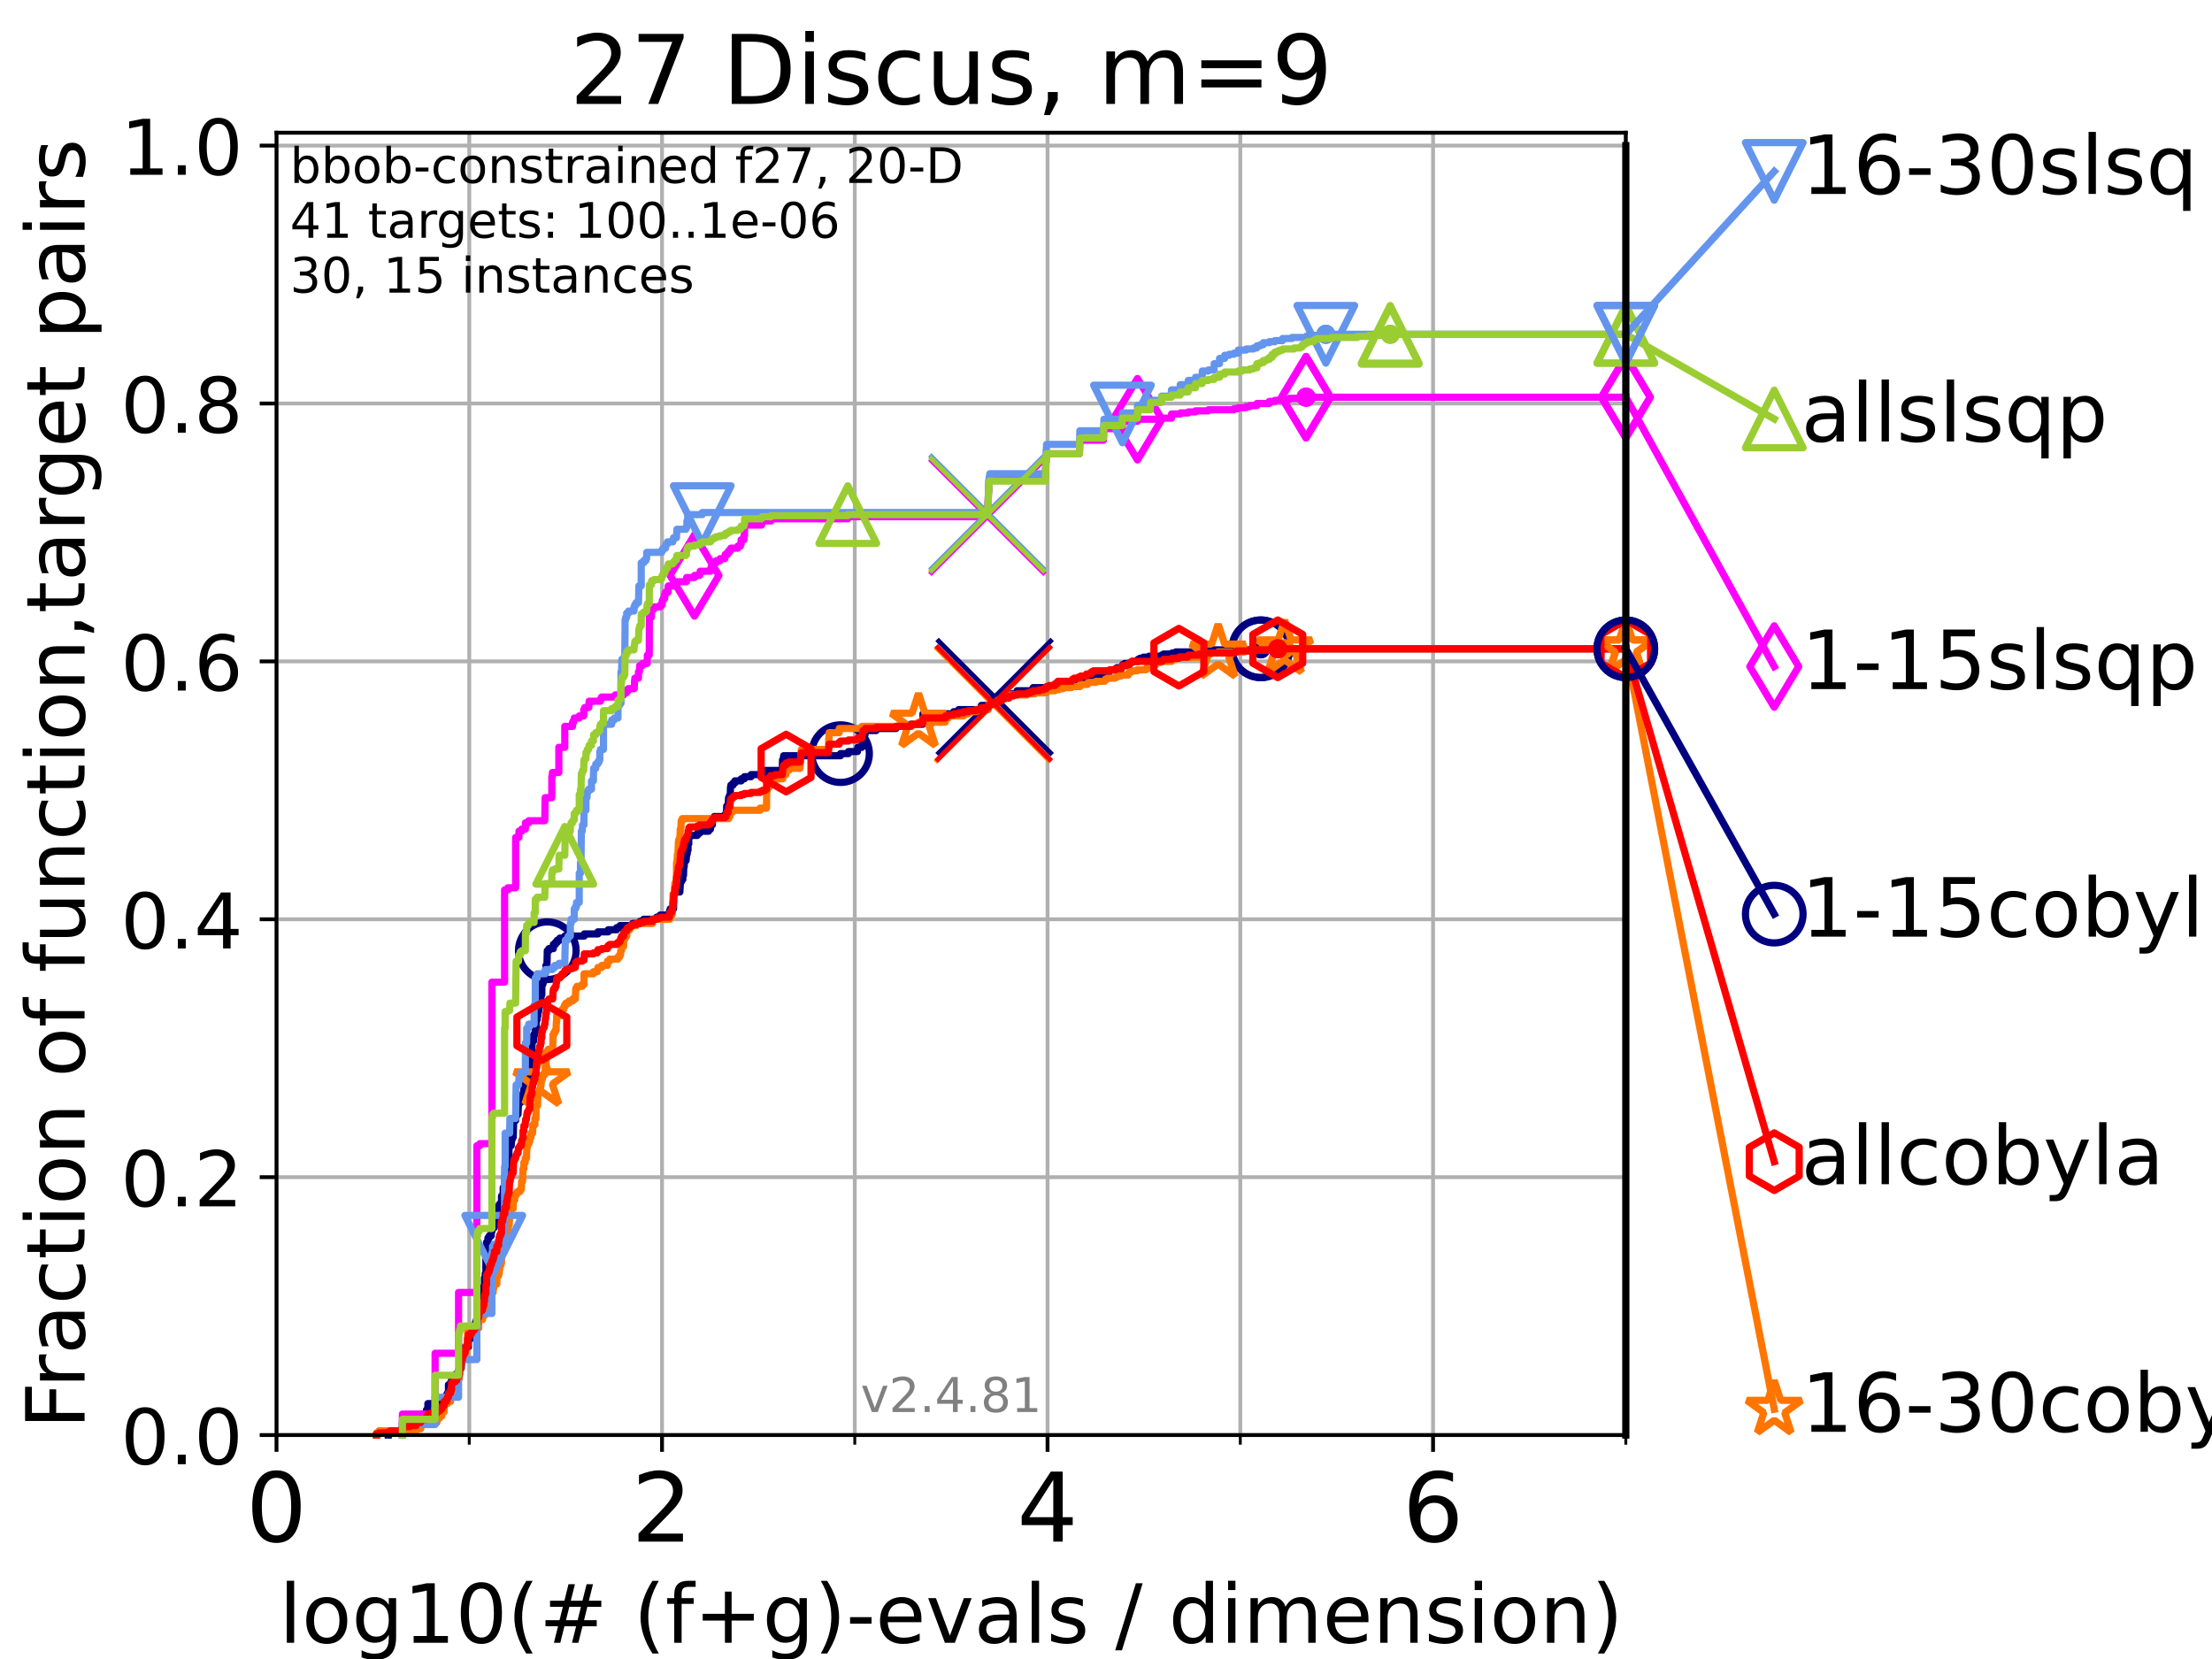 <?xml version="1.0" encoding="utf-8" standalone="no"?>
<!DOCTYPE svg PUBLIC "-//W3C//DTD SVG 1.1//EN"
  "http://www.w3.org/Graphics/SVG/1.1/DTD/svg11.dtd">
<!-- Created with matplotlib (https://matplotlib.org/) -->
<svg height="345.6pt" version="1.1" viewBox="0 0 460.8 345.6" width="460.8pt" xmlns="http://www.w3.org/2000/svg" xmlns:xlink="http://www.w3.org/1999/xlink">
 <defs>
  <style type="text/css">*{stroke-linecap:butt;stroke-linejoin:round;}</style>
 </defs>
 <g id="figure_1">
  <g id="patch_1">
   <path d="M 0 345.6 
L 460.8 345.6 
L 460.8 0 
L 0 0 
z
" style="fill:#ffffff;"/>
  </g>
  <g id="axes_1">
   <g id="patch_2">
    <path d="M 57.6 298.944 
L 338.688 298.944 
L 338.688 27.648 
L 57.6 27.648 
z
" style="fill:#ffffff;"/>
   </g>
   <g id="matplotlib.axis_1">
    <g id="xtick_1">
     <g id="line2d_1">
      <path clip-path="url(#pb19c0856d6)" d="M 57.6 298.944 
L 57.6 27.648 
" style="fill:none;stroke:#b0b0b0;stroke-linecap:square;stroke-width:0.8;"/>
     </g>
     <g id="line2d_2">
      <defs>
       <path d="M 0 0 
L 0 3.5 
" id="m0ffb9f9e09" style="stroke:#000000;stroke-width:0.8;"/>
      </defs>
      <g>
       <use style="stroke:#000000;stroke-width:0.8;" x="57.6" xlink:href="#m0ffb9f9e09" y="298.944"/>
      </g>
     </g>
     <g id="text_1">
      <!-- 0 -->
      <g transform="translate(51.237 321.141)scale(0.2 -0.2)">
       <defs>
        <path d="M 31.781 66.406 
Q 24.172 66.406 20.328 58.906 
Q 16.5 51.422 16.5 36.375 
Q 16.5 21.391 20.328 13.891 
Q 24.172 6.391 31.781 6.391 
Q 39.453 6.391 43.281 13.891 
Q 47.125 21.391 47.125 36.375 
Q 47.125 51.422 43.281 58.906 
Q 39.453 66.406 31.781 66.406 
z
M 31.781 74.219 
Q 44.047 74.219 50.516 64.516 
Q 56.984 54.828 56.984 36.375 
Q 56.984 17.969 50.516 8.266 
Q 44.047 -1.422 31.781 -1.422 
Q 19.531 -1.422 13.062 8.266 
Q 6.594 17.969 6.594 36.375 
Q 6.594 54.828 13.062 64.516 
Q 19.531 74.219 31.781 74.219 
z
" id="DejaVuSans-48"/>
       </defs>
       <use xlink:href="#DejaVuSans-48"/>
      </g>
     </g>
    </g>
    <g id="xtick_2">
     <g id="line2d_3">
      <path clip-path="url(#pb19c0856d6)" d="M 137.911 298.944 
L 137.911 27.648 
" style="fill:none;stroke:#b0b0b0;stroke-linecap:square;stroke-width:0.8;"/>
     </g>
     <g id="line2d_4">
      <g>
       <use style="stroke:#000000;stroke-width:0.8;" x="137.911" xlink:href="#m0ffb9f9e09" y="298.944"/>
      </g>
     </g>
     <g id="text_2">
      <!-- 2 -->
      <g transform="translate(131.548 321.141)scale(0.2 -0.2)">
       <defs>
        <path d="M 19.188 8.297 
L 53.609 8.297 
L 53.609 0 
L 7.328 0 
L 7.328 8.297 
Q 12.938 14.109 22.625 23.891 
Q 32.328 33.688 34.812 36.531 
Q 39.547 41.844 41.422 45.531 
Q 43.312 49.219 43.312 52.781 
Q 43.312 58.594 39.234 62.25 
Q 35.156 65.922 28.609 65.922 
Q 23.969 65.922 18.812 64.312 
Q 13.672 62.703 7.812 59.422 
L 7.812 69.391 
Q 13.766 71.781 18.938 73 
Q 24.125 74.219 28.422 74.219 
Q 39.75 74.219 46.484 68.547 
Q 53.219 62.891 53.219 53.422 
Q 53.219 48.922 51.531 44.891 
Q 49.859 40.875 45.406 35.406 
Q 44.188 33.984 37.641 27.219 
Q 31.109 20.453 19.188 8.297 
z
" id="DejaVuSans-50"/>
       </defs>
       <use xlink:href="#DejaVuSans-50"/>
      </g>
     </g>
    </g>
    <g id="xtick_3">
     <g id="line2d_5">
      <path clip-path="url(#pb19c0856d6)" d="M 218.222 298.944 
L 218.222 27.648 
" style="fill:none;stroke:#b0b0b0;stroke-linecap:square;stroke-width:0.8;"/>
     </g>
     <g id="line2d_6">
      <g>
       <use style="stroke:#000000;stroke-width:0.8;" x="218.222" xlink:href="#m0ffb9f9e09" y="298.944"/>
      </g>
     </g>
     <g id="text_3">
      <!-- 4 -->
      <g transform="translate(211.859 321.141)scale(0.2 -0.2)">
       <defs>
        <path d="M 37.797 64.312 
L 12.891 25.391 
L 37.797 25.391 
z
M 35.203 72.906 
L 47.609 72.906 
L 47.609 25.391 
L 58.016 25.391 
L 58.016 17.188 
L 47.609 17.188 
L 47.609 0 
L 37.797 0 
L 37.797 17.188 
L 4.891 17.188 
L 4.891 26.703 
z
" id="DejaVuSans-52"/>
       </defs>
       <use xlink:href="#DejaVuSans-52"/>
      </g>
     </g>
    </g>
    <g id="xtick_4">
     <g id="line2d_7">
      <path clip-path="url(#pb19c0856d6)" d="M 298.533 298.944 
L 298.533 27.648 
" style="fill:none;stroke:#b0b0b0;stroke-linecap:square;stroke-width:0.8;"/>
     </g>
     <g id="line2d_8">
      <g>
       <use style="stroke:#000000;stroke-width:0.8;" x="298.533" xlink:href="#m0ffb9f9e09" y="298.944"/>
      </g>
     </g>
     <g id="text_4">
      <!-- 6 -->
      <g transform="translate(292.17 321.141)scale(0.2 -0.2)">
       <defs>
        <path d="M 33.016 40.375 
Q 26.375 40.375 22.484 35.828 
Q 18.609 31.297 18.609 23.391 
Q 18.609 15.531 22.484 10.953 
Q 26.375 6.391 33.016 6.391 
Q 39.656 6.391 43.531 10.953 
Q 47.406 15.531 47.406 23.391 
Q 47.406 31.297 43.531 35.828 
Q 39.656 40.375 33.016 40.375 
z
M 52.594 71.297 
L 52.594 62.312 
Q 48.875 64.062 45.094 64.984 
Q 41.312 65.922 37.594 65.922 
Q 27.828 65.922 22.672 59.328 
Q 17.531 52.734 16.797 39.406 
Q 19.672 43.656 24.016 45.922 
Q 28.375 48.188 33.594 48.188 
Q 44.578 48.188 50.953 41.516 
Q 57.328 34.859 57.328 23.391 
Q 57.328 12.156 50.688 5.359 
Q 44.047 -1.422 33.016 -1.422 
Q 20.359 -1.422 13.672 8.266 
Q 6.984 17.969 6.984 36.375 
Q 6.984 53.656 15.188 63.938 
Q 23.391 74.219 37.203 74.219 
Q 40.922 74.219 44.703 73.484 
Q 48.484 72.75 52.594 71.297 
z
" id="DejaVuSans-54"/>
       </defs>
       <use xlink:href="#DejaVuSans-54"/>
      </g>
     </g>
    </g>
    <g id="xtick_5">
     <g id="line2d_9">
      <path clip-path="url(#pb19c0856d6)" d="M 97.755 298.944 
L 97.755 27.648 
" style="fill:none;stroke:#b0b0b0;stroke-linecap:square;stroke-width:0.8;"/>
     </g>
     <g id="line2d_10">
      <defs>
       <path d="M 0 0 
L 0 2 
" id="m21a6369297" style="stroke:#000000;stroke-width:0.6;"/>
      </defs>
      <g>
       <use style="stroke:#000000;stroke-width:0.6;" x="97.755" xlink:href="#m21a6369297" y="298.944"/>
      </g>
     </g>
    </g>
    <g id="xtick_6">
     <g id="line2d_11">
      <path clip-path="url(#pb19c0856d6)" d="M 178.066 298.944 
L 178.066 27.648 
" style="fill:none;stroke:#b0b0b0;stroke-linecap:square;stroke-width:0.8;"/>
     </g>
     <g id="line2d_12">
      <g>
       <use style="stroke:#000000;stroke-width:0.6;" x="178.066" xlink:href="#m21a6369297" y="298.944"/>
      </g>
     </g>
    </g>
    <g id="xtick_7">
     <g id="line2d_13">
      <path clip-path="url(#pb19c0856d6)" d="M 258.377 298.944 
L 258.377 27.648 
" style="fill:none;stroke:#b0b0b0;stroke-linecap:square;stroke-width:0.8;"/>
     </g>
     <g id="line2d_14">
      <g>
       <use style="stroke:#000000;stroke-width:0.6;" x="258.377" xlink:href="#m21a6369297" y="298.944"/>
      </g>
     </g>
    </g>
    <g id="xtick_8">
     <g id="line2d_15">
      <path clip-path="url(#pb19c0856d6)" d="M 338.688 298.944 
L 338.688 27.648 
" style="fill:none;stroke:#b0b0b0;stroke-linecap:square;stroke-width:0.8;"/>
     </g>
     <g id="line2d_16">
      <g>
       <use style="stroke:#000000;stroke-width:0.6;" x="338.688" xlink:href="#m21a6369297" y="298.944"/>
      </g>
     </g>
    </g>
    <g id="text_5">
     <!-- log10(# (f+g)-evals / dimension) -->
     <g transform="translate(58.145 342.218)scale(0.17 -0.17)">
      <defs>
       <path d="M 9.422 75.984 
L 18.406 75.984 
L 18.406 0 
L 9.422 0 
z
" id="DejaVuSans-108"/>
       <path d="M 30.609 48.391 
Q 23.391 48.391 19.188 42.75 
Q 14.984 37.109 14.984 27.297 
Q 14.984 17.484 19.156 11.844 
Q 23.344 6.203 30.609 6.203 
Q 37.797 6.203 41.984 11.859 
Q 46.188 17.531 46.188 27.297 
Q 46.188 37.016 41.984 42.703 
Q 37.797 48.391 30.609 48.391 
z
M 30.609 56 
Q 42.328 56 49.016 48.375 
Q 55.719 40.766 55.719 27.297 
Q 55.719 13.875 49.016 6.219 
Q 42.328 -1.422 30.609 -1.422 
Q 18.844 -1.422 12.172 6.219 
Q 5.516 13.875 5.516 27.297 
Q 5.516 40.766 12.172 48.375 
Q 18.844 56 30.609 56 
z
" id="DejaVuSans-111"/>
       <path d="M 45.406 27.984 
Q 45.406 37.75 41.375 43.109 
Q 37.359 48.484 30.078 48.484 
Q 22.859 48.484 18.828 43.109 
Q 14.797 37.75 14.797 27.984 
Q 14.797 18.266 18.828 12.891 
Q 22.859 7.516 30.078 7.516 
Q 37.359 7.516 41.375 12.891 
Q 45.406 18.266 45.406 27.984 
z
M 54.391 6.781 
Q 54.391 -7.172 48.188 -13.984 
Q 42 -20.797 29.203 -20.797 
Q 24.469 -20.797 20.266 -20.094 
Q 16.062 -19.391 12.109 -17.922 
L 12.109 -9.188 
Q 16.062 -11.328 19.922 -12.344 
Q 23.781 -13.375 27.781 -13.375 
Q 36.625 -13.375 41.016 -8.766 
Q 45.406 -4.156 45.406 5.172 
L 45.406 9.625 
Q 42.625 4.781 38.281 2.391 
Q 33.938 0 27.875 0 
Q 17.828 0 11.672 7.656 
Q 5.516 15.328 5.516 27.984 
Q 5.516 40.672 11.672 48.328 
Q 17.828 56 27.875 56 
Q 33.938 56 38.281 53.609 
Q 42.625 51.219 45.406 46.391 
L 45.406 54.688 
L 54.391 54.688 
z
" id="DejaVuSans-103"/>
       <path d="M 12.406 8.297 
L 28.516 8.297 
L 28.516 63.922 
L 10.984 60.406 
L 10.984 69.391 
L 28.422 72.906 
L 38.281 72.906 
L 38.281 8.297 
L 54.391 8.297 
L 54.391 0 
L 12.406 0 
z
" id="DejaVuSans-49"/>
       <path d="M 31 75.875 
Q 24.469 64.656 21.281 53.656 
Q 18.109 42.672 18.109 31.391 
Q 18.109 20.125 21.312 9.062 
Q 24.516 -2 31 -13.188 
L 23.188 -13.188 
Q 15.875 -1.703 12.234 9.375 
Q 8.594 20.453 8.594 31.391 
Q 8.594 42.281 12.203 53.312 
Q 15.828 64.359 23.188 75.875 
z
" id="DejaVuSans-40"/>
       <path d="M 51.125 44 
L 36.922 44 
L 32.812 27.688 
L 47.125 27.688 
z
M 43.797 71.781 
L 38.719 51.516 
L 52.984 51.516 
L 58.109 71.781 
L 65.922 71.781 
L 60.891 51.516 
L 76.125 51.516 
L 76.125 44 
L 58.984 44 
L 54.984 27.688 
L 70.516 27.688 
L 70.516 20.219 
L 53.078 20.219 
L 48 0 
L 40.188 0 
L 45.219 20.219 
L 30.906 20.219 
L 25.875 0 
L 18.016 0 
L 23.094 20.219 
L 7.719 20.219 
L 7.719 27.688 
L 24.906 27.688 
L 29 44 
L 13.281 44 
L 13.281 51.516 
L 30.906 51.516 
L 35.891 71.781 
z
" id="DejaVuSans-35"/>
       <path id="DejaVuSans-32"/>
       <path d="M 37.109 75.984 
L 37.109 68.5 
L 28.516 68.5 
Q 23.688 68.5 21.797 66.547 
Q 19.922 64.594 19.922 59.516 
L 19.922 54.688 
L 34.719 54.688 
L 34.719 47.703 
L 19.922 47.703 
L 19.922 0 
L 10.891 0 
L 10.891 47.703 
L 2.297 47.703 
L 2.297 54.688 
L 10.891 54.688 
L 10.891 58.5 
Q 10.891 67.625 15.141 71.797 
Q 19.391 75.984 28.609 75.984 
z
" id="DejaVuSans-102"/>
       <path d="M 46 62.703 
L 46 35.5 
L 73.188 35.5 
L 73.188 27.203 
L 46 27.203 
L 46 0 
L 37.797 0 
L 37.797 27.203 
L 10.594 27.203 
L 10.594 35.5 
L 37.797 35.5 
L 37.797 62.703 
z
" id="DejaVuSans-43"/>
       <path d="M 8.016 75.875 
L 15.828 75.875 
Q 23.141 64.359 26.781 53.312 
Q 30.422 42.281 30.422 31.391 
Q 30.422 20.453 26.781 9.375 
Q 23.141 -1.703 15.828 -13.188 
L 8.016 -13.188 
Q 14.5 -2 17.703 9.062 
Q 20.906 20.125 20.906 31.391 
Q 20.906 42.672 17.703 53.656 
Q 14.5 64.656 8.016 75.875 
z
" id="DejaVuSans-41"/>
       <path d="M 4.891 31.391 
L 31.203 31.391 
L 31.203 23.391 
L 4.891 23.391 
z
" id="DejaVuSans-45"/>
       <path d="M 56.203 29.594 
L 56.203 25.203 
L 14.891 25.203 
Q 15.484 15.922 20.484 11.062 
Q 25.484 6.203 34.422 6.203 
Q 39.594 6.203 44.453 7.469 
Q 49.312 8.734 54.109 11.281 
L 54.109 2.781 
Q 49.266 0.734 44.188 -0.344 
Q 39.109 -1.422 33.891 -1.422 
Q 20.797 -1.422 13.156 6.188 
Q 5.516 13.812 5.516 26.812 
Q 5.516 40.234 12.766 48.109 
Q 20.016 56 32.328 56 
Q 43.359 56 49.781 48.891 
Q 56.203 41.797 56.203 29.594 
z
M 47.219 32.234 
Q 47.125 39.594 43.094 43.984 
Q 39.062 48.391 32.422 48.391 
Q 24.906 48.391 20.391 44.141 
Q 15.875 39.891 15.188 32.172 
z
" id="DejaVuSans-101"/>
       <path d="M 2.984 54.688 
L 12.5 54.688 
L 29.594 8.797 
L 46.688 54.688 
L 56.203 54.688 
L 35.688 0 
L 23.484 0 
z
" id="DejaVuSans-118"/>
       <path d="M 34.281 27.484 
Q 23.391 27.484 19.188 25 
Q 14.984 22.516 14.984 16.5 
Q 14.984 11.719 18.141 8.906 
Q 21.297 6.109 26.703 6.109 
Q 34.188 6.109 38.703 11.406 
Q 43.219 16.703 43.219 25.484 
L 43.219 27.484 
z
M 52.203 31.203 
L 52.203 0 
L 43.219 0 
L 43.219 8.297 
Q 40.141 3.328 35.547 0.953 
Q 30.953 -1.422 24.312 -1.422 
Q 15.922 -1.422 10.953 3.297 
Q 6 8.016 6 15.922 
Q 6 25.141 12.172 29.828 
Q 18.359 34.516 30.609 34.516 
L 43.219 34.516 
L 43.219 35.406 
Q 43.219 41.609 39.141 45 
Q 35.062 48.391 27.688 48.391 
Q 23 48.391 18.547 47.266 
Q 14.109 46.141 10.016 43.891 
L 10.016 52.203 
Q 14.938 54.109 19.578 55.047 
Q 24.219 56 28.609 56 
Q 40.484 56 46.344 49.844 
Q 52.203 43.703 52.203 31.203 
z
" id="DejaVuSans-97"/>
       <path d="M 44.281 53.078 
L 44.281 44.578 
Q 40.484 46.531 36.375 47.5 
Q 32.281 48.484 27.875 48.484 
Q 21.188 48.484 17.844 46.438 
Q 14.5 44.391 14.5 40.281 
Q 14.5 37.156 16.891 35.375 
Q 19.281 33.594 26.516 31.984 
L 29.594 31.297 
Q 39.156 29.25 43.188 25.516 
Q 47.219 21.781 47.219 15.094 
Q 47.219 7.469 41.188 3.016 
Q 35.156 -1.422 24.609 -1.422 
Q 20.219 -1.422 15.453 -0.562 
Q 10.688 0.297 5.422 2 
L 5.422 11.281 
Q 10.406 8.688 15.234 7.391 
Q 20.062 6.109 24.812 6.109 
Q 31.156 6.109 34.562 8.281 
Q 37.984 10.453 37.984 14.406 
Q 37.984 18.062 35.516 20.016 
Q 33.062 21.969 24.703 23.781 
L 21.578 24.516 
Q 13.234 26.266 9.516 29.906 
Q 5.812 33.547 5.812 39.891 
Q 5.812 47.609 11.281 51.797 
Q 16.75 56 26.812 56 
Q 31.781 56 36.172 55.266 
Q 40.578 54.547 44.281 53.078 
z
" id="DejaVuSans-115"/>
       <path d="M 25.391 72.906 
L 33.688 72.906 
L 8.297 -9.281 
L 0 -9.281 
z
" id="DejaVuSans-47"/>
       <path d="M 45.406 46.391 
L 45.406 75.984 
L 54.391 75.984 
L 54.391 0 
L 45.406 0 
L 45.406 8.203 
Q 42.578 3.328 38.25 0.953 
Q 33.938 -1.422 27.875 -1.422 
Q 17.969 -1.422 11.734 6.484 
Q 5.516 14.406 5.516 27.297 
Q 5.516 40.188 11.734 48.094 
Q 17.969 56 27.875 56 
Q 33.938 56 38.25 53.625 
Q 42.578 51.266 45.406 46.391 
z
M 14.797 27.297 
Q 14.797 17.391 18.875 11.75 
Q 22.953 6.109 30.078 6.109 
Q 37.203 6.109 41.297 11.75 
Q 45.406 17.391 45.406 27.297 
Q 45.406 37.203 41.297 42.844 
Q 37.203 48.484 30.078 48.484 
Q 22.953 48.484 18.875 42.844 
Q 14.797 37.203 14.797 27.297 
z
" id="DejaVuSans-100"/>
       <path d="M 9.422 54.688 
L 18.406 54.688 
L 18.406 0 
L 9.422 0 
z
M 9.422 75.984 
L 18.406 75.984 
L 18.406 64.594 
L 9.422 64.594 
z
" id="DejaVuSans-105"/>
       <path d="M 52 44.188 
Q 55.375 50.25 60.062 53.125 
Q 64.75 56 71.094 56 
Q 79.641 56 84.281 50.016 
Q 88.922 44.047 88.922 33.016 
L 88.922 0 
L 79.891 0 
L 79.891 32.719 
Q 79.891 40.578 77.094 44.375 
Q 74.312 48.188 68.609 48.188 
Q 61.625 48.188 57.562 43.547 
Q 53.516 38.922 53.516 30.906 
L 53.516 0 
L 44.484 0 
L 44.484 32.719 
Q 44.484 40.625 41.703 44.406 
Q 38.922 48.188 33.109 48.188 
Q 26.219 48.188 22.156 43.531 
Q 18.109 38.875 18.109 30.906 
L 18.109 0 
L 9.078 0 
L 9.078 54.688 
L 18.109 54.688 
L 18.109 46.188 
Q 21.188 51.219 25.484 53.609 
Q 29.781 56 35.688 56 
Q 41.656 56 45.828 52.969 
Q 50 49.953 52 44.188 
z
" id="DejaVuSans-109"/>
       <path d="M 54.891 33.016 
L 54.891 0 
L 45.906 0 
L 45.906 32.719 
Q 45.906 40.484 42.875 44.328 
Q 39.844 48.188 33.797 48.188 
Q 26.516 48.188 22.312 43.547 
Q 18.109 38.922 18.109 30.906 
L 18.109 0 
L 9.078 0 
L 9.078 54.688 
L 18.109 54.688 
L 18.109 46.188 
Q 21.344 51.125 25.703 53.562 
Q 30.078 56 35.797 56 
Q 45.219 56 50.047 50.172 
Q 54.891 44.344 54.891 33.016 
z
" id="DejaVuSans-110"/>
      </defs>
      <use xlink:href="#DejaVuSans-108"/>
      <use x="27.783" xlink:href="#DejaVuSans-111"/>
      <use x="88.965" xlink:href="#DejaVuSans-103"/>
      <use x="152.441" xlink:href="#DejaVuSans-49"/>
      <use x="216.064" xlink:href="#DejaVuSans-48"/>
      <use x="279.688" xlink:href="#DejaVuSans-40"/>
      <use x="318.701" xlink:href="#DejaVuSans-35"/>
      <use x="402.49" xlink:href="#DejaVuSans-32"/>
      <use x="434.277" xlink:href="#DejaVuSans-40"/>
      <use x="473.291" xlink:href="#DejaVuSans-102"/>
      <use x="508.496" xlink:href="#DejaVuSans-43"/>
      <use x="592.285" xlink:href="#DejaVuSans-103"/>
      <use x="655.762" xlink:href="#DejaVuSans-41"/>
      <use x="694.775" xlink:href="#DejaVuSans-45"/>
      <use x="730.859" xlink:href="#DejaVuSans-101"/>
      <use x="792.383" xlink:href="#DejaVuSans-118"/>
      <use x="851.562" xlink:href="#DejaVuSans-97"/>
      <use x="912.842" xlink:href="#DejaVuSans-108"/>
      <use x="940.625" xlink:href="#DejaVuSans-115"/>
      <use x="992.725" xlink:href="#DejaVuSans-32"/>
      <use x="1024.512" xlink:href="#DejaVuSans-47"/>
      <use x="1058.203" xlink:href="#DejaVuSans-32"/>
      <use x="1089.99" xlink:href="#DejaVuSans-100"/>
      <use x="1153.467" xlink:href="#DejaVuSans-105"/>
      <use x="1181.25" xlink:href="#DejaVuSans-109"/>
      <use x="1278.662" xlink:href="#DejaVuSans-101"/>
      <use x="1340.186" xlink:href="#DejaVuSans-110"/>
      <use x="1403.564" xlink:href="#DejaVuSans-115"/>
      <use x="1455.664" xlink:href="#DejaVuSans-105"/>
      <use x="1483.447" xlink:href="#DejaVuSans-111"/>
      <use x="1544.629" xlink:href="#DejaVuSans-110"/>
      <use x="1608.008" xlink:href="#DejaVuSans-41"/>
     </g>
    </g>
   </g>
   <g id="matplotlib.axis_2">
    <g id="ytick_1">
     <g id="line2d_17">
      <path clip-path="url(#pb19c0856d6)" d="M 57.6 298.944 
L 338.688 298.944 
" style="fill:none;stroke:#b0b0b0;stroke-linecap:square;stroke-width:0.8;"/>
     </g>
     <g id="line2d_18">
      <defs>
       <path d="M 0 0 
L -3.5 0 
" id="m04c8e70608" style="stroke:#000000;stroke-width:0.8;"/>
      </defs>
      <g>
       <use style="stroke:#000000;stroke-width:0.8;" x="57.6" xlink:href="#m04c8e70608" y="298.944"/>
      </g>
     </g>
     <g id="text_6">
      <!-- 0.0 -->
      <g transform="translate(25.155 305.023)scale(0.16 -0.16)">
       <defs>
        <path d="M 10.688 12.406 
L 21 12.406 
L 21 0 
L 10.688 0 
z
" id="DejaVuSans-46"/>
       </defs>
       <use xlink:href="#DejaVuSans-48"/>
       <use x="63.623" xlink:href="#DejaVuSans-46"/>
       <use x="95.41" xlink:href="#DejaVuSans-48"/>
      </g>
     </g>
    </g>
    <g id="ytick_2">
     <g id="line2d_19">
      <path clip-path="url(#pb19c0856d6)" d="M 57.6 245.222 
L 338.688 245.222 
" style="fill:none;stroke:#b0b0b0;stroke-linecap:square;stroke-width:0.8;"/>
     </g>
     <g id="line2d_20">
      <g>
       <use style="stroke:#000000;stroke-width:0.8;" x="57.6" xlink:href="#m04c8e70608" y="245.222"/>
      </g>
     </g>
     <g id="text_7">
      <!-- 0.2 -->
      <g transform="translate(25.155 251.301)scale(0.16 -0.16)">
       <use xlink:href="#DejaVuSans-48"/>
       <use x="63.623" xlink:href="#DejaVuSans-46"/>
       <use x="95.41" xlink:href="#DejaVuSans-50"/>
      </g>
     </g>
    </g>
    <g id="ytick_3">
     <g id="line2d_21">
      <path clip-path="url(#pb19c0856d6)" d="M 57.6 191.5 
L 338.688 191.5 
" style="fill:none;stroke:#b0b0b0;stroke-linecap:square;stroke-width:0.8;"/>
     </g>
     <g id="line2d_22">
      <g>
       <use style="stroke:#000000;stroke-width:0.8;" x="57.6" xlink:href="#m04c8e70608" y="191.5"/>
      </g>
     </g>
     <g id="text_8">
      <!-- 0.4 -->
      <g transform="translate(25.155 197.579)scale(0.16 -0.16)">
       <use xlink:href="#DejaVuSans-48"/>
       <use x="63.623" xlink:href="#DejaVuSans-46"/>
       <use x="95.41" xlink:href="#DejaVuSans-52"/>
      </g>
     </g>
    </g>
    <g id="ytick_4">
     <g id="line2d_23">
      <path clip-path="url(#pb19c0856d6)" d="M 57.6 137.778 
L 338.688 137.778 
" style="fill:none;stroke:#b0b0b0;stroke-linecap:square;stroke-width:0.8;"/>
     </g>
     <g id="line2d_24">
      <g>
       <use style="stroke:#000000;stroke-width:0.8;" x="57.6" xlink:href="#m04c8e70608" y="137.778"/>
      </g>
     </g>
     <g id="text_9">
      <!-- 0.6 -->
      <g transform="translate(25.155 143.857)scale(0.16 -0.16)">
       <use xlink:href="#DejaVuSans-48"/>
       <use x="63.623" xlink:href="#DejaVuSans-46"/>
       <use x="95.41" xlink:href="#DejaVuSans-54"/>
      </g>
     </g>
    </g>
    <g id="ytick_5">
     <g id="line2d_25">
      <path clip-path="url(#pb19c0856d6)" d="M 57.6 84.056 
L 338.688 84.056 
" style="fill:none;stroke:#b0b0b0;stroke-linecap:square;stroke-width:0.8;"/>
     </g>
     <g id="line2d_26">
      <g>
       <use style="stroke:#000000;stroke-width:0.8;" x="57.6" xlink:href="#m04c8e70608" y="84.056"/>
      </g>
     </g>
     <g id="text_10">
      <!-- 0.8 -->
      <g transform="translate(25.155 90.135)scale(0.16 -0.16)">
       <defs>
        <path d="M 31.781 34.625 
Q 24.75 34.625 20.719 30.859 
Q 16.703 27.094 16.703 20.516 
Q 16.703 13.922 20.719 10.156 
Q 24.75 6.391 31.781 6.391 
Q 38.812 6.391 42.859 10.172 
Q 46.922 13.969 46.922 20.516 
Q 46.922 27.094 42.891 30.859 
Q 38.875 34.625 31.781 34.625 
z
M 21.922 38.812 
Q 15.578 40.375 12.031 44.719 
Q 8.5 49.078 8.5 55.328 
Q 8.5 64.062 14.719 69.141 
Q 20.953 74.219 31.781 74.219 
Q 42.672 74.219 48.875 69.141 
Q 55.078 64.062 55.078 55.328 
Q 55.078 49.078 51.531 44.719 
Q 48 40.375 41.703 38.812 
Q 48.828 37.156 52.797 32.312 
Q 56.781 27.484 56.781 20.516 
Q 56.781 9.906 50.312 4.234 
Q 43.844 -1.422 31.781 -1.422 
Q 19.734 -1.422 13.25 4.234 
Q 6.781 9.906 6.781 20.516 
Q 6.781 27.484 10.781 32.312 
Q 14.797 37.156 21.922 38.812 
z
M 18.312 54.391 
Q 18.312 48.734 21.844 45.562 
Q 25.391 42.391 31.781 42.391 
Q 38.141 42.391 41.719 45.562 
Q 45.312 48.734 45.312 54.391 
Q 45.312 60.062 41.719 63.234 
Q 38.141 66.406 31.781 66.406 
Q 25.391 66.406 21.844 63.234 
Q 18.312 60.062 18.312 54.391 
z
" id="DejaVuSans-56"/>
       </defs>
       <use xlink:href="#DejaVuSans-48"/>
       <use x="63.623" xlink:href="#DejaVuSans-46"/>
       <use x="95.41" xlink:href="#DejaVuSans-56"/>
      </g>
     </g>
    </g>
    <g id="ytick_6">
     <g id="line2d_27">
      <path clip-path="url(#pb19c0856d6)" d="M 57.6 30.334 
L 338.688 30.334 
" style="fill:none;stroke:#b0b0b0;stroke-linecap:square;stroke-width:0.8;"/>
     </g>
     <g id="line2d_28">
      <g>
       <use style="stroke:#000000;stroke-width:0.8;" x="57.6" xlink:href="#m04c8e70608" y="30.334"/>
      </g>
     </g>
     <g id="text_11">
      <!-- 1.0 -->
      <g transform="translate(25.155 36.413)scale(0.16 -0.16)">
       <use xlink:href="#DejaVuSans-49"/>
       <use x="63.623" xlink:href="#DejaVuSans-46"/>
       <use x="95.41" xlink:href="#DejaVuSans-48"/>
      </g>
     </g>
    </g>
    <g id="text_12">
     <!-- Fraction of function,target pairs -->
     <g transform="translate(17.62 297.681)rotate(-90)scale(0.17 -0.17)">
      <defs>
       <path d="M 9.812 72.906 
L 51.703 72.906 
L 51.703 64.594 
L 19.672 64.594 
L 19.672 43.109 
L 48.578 43.109 
L 48.578 34.812 
L 19.672 34.812 
L 19.672 0 
L 9.812 0 
z
" id="DejaVuSans-70"/>
       <path d="M 41.109 46.297 
Q 39.594 47.172 37.812 47.578 
Q 36.031 48 33.891 48 
Q 26.266 48 22.188 43.047 
Q 18.109 38.094 18.109 28.812 
L 18.109 0 
L 9.078 0 
L 9.078 54.688 
L 18.109 54.688 
L 18.109 46.188 
Q 20.953 51.172 25.484 53.578 
Q 30.031 56 36.531 56 
Q 37.453 56 38.578 55.875 
Q 39.703 55.766 41.062 55.516 
z
" id="DejaVuSans-114"/>
       <path d="M 48.781 52.594 
L 48.781 44.188 
Q 44.969 46.297 41.141 47.344 
Q 37.312 48.391 33.406 48.391 
Q 24.656 48.391 19.812 42.844 
Q 14.984 37.312 14.984 27.297 
Q 14.984 17.281 19.812 11.734 
Q 24.656 6.203 33.406 6.203 
Q 37.312 6.203 41.141 7.25 
Q 44.969 8.297 48.781 10.406 
L 48.781 2.094 
Q 45.016 0.344 40.984 -0.531 
Q 36.969 -1.422 32.422 -1.422 
Q 20.062 -1.422 12.781 6.344 
Q 5.516 14.109 5.516 27.297 
Q 5.516 40.672 12.859 48.328 
Q 20.219 56 33.016 56 
Q 37.156 56 41.109 55.141 
Q 45.062 54.297 48.781 52.594 
z
" id="DejaVuSans-99"/>
       <path d="M 18.312 70.219 
L 18.312 54.688 
L 36.812 54.688 
L 36.812 47.703 
L 18.312 47.703 
L 18.312 18.016 
Q 18.312 11.328 20.141 9.422 
Q 21.969 7.516 27.594 7.516 
L 36.812 7.516 
L 36.812 0 
L 27.594 0 
Q 17.188 0 13.234 3.875 
Q 9.281 7.766 9.281 18.016 
L 9.281 47.703 
L 2.688 47.703 
L 2.688 54.688 
L 9.281 54.688 
L 9.281 70.219 
z
" id="DejaVuSans-116"/>
       <path d="M 8.5 21.578 
L 8.5 54.688 
L 17.484 54.688 
L 17.484 21.922 
Q 17.484 14.156 20.5 10.266 
Q 23.531 6.391 29.594 6.391 
Q 36.859 6.391 41.078 11.031 
Q 45.312 15.672 45.312 23.688 
L 45.312 54.688 
L 54.297 54.688 
L 54.297 0 
L 45.312 0 
L 45.312 8.406 
Q 42.047 3.422 37.719 1 
Q 33.406 -1.422 27.688 -1.422 
Q 18.266 -1.422 13.375 4.438 
Q 8.5 10.297 8.5 21.578 
z
M 31.109 56 
z
" id="DejaVuSans-117"/>
       <path d="M 11.719 12.406 
L 22.016 12.406 
L 22.016 4 
L 14.016 -11.625 
L 7.719 -11.625 
L 11.719 4 
z
" id="DejaVuSans-44"/>
       <path d="M 18.109 8.203 
L 18.109 -20.797 
L 9.078 -20.797 
L 9.078 54.688 
L 18.109 54.688 
L 18.109 46.391 
Q 20.953 51.266 25.266 53.625 
Q 29.594 56 35.594 56 
Q 45.562 56 51.781 48.094 
Q 58.016 40.188 58.016 27.297 
Q 58.016 14.406 51.781 6.484 
Q 45.562 -1.422 35.594 -1.422 
Q 29.594 -1.422 25.266 0.953 
Q 20.953 3.328 18.109 8.203 
z
M 48.688 27.297 
Q 48.688 37.203 44.609 42.844 
Q 40.531 48.484 33.406 48.484 
Q 26.266 48.484 22.188 42.844 
Q 18.109 37.203 18.109 27.297 
Q 18.109 17.391 22.188 11.75 
Q 26.266 6.109 33.406 6.109 
Q 40.531 6.109 44.609 11.75 
Q 48.688 17.391 48.688 27.297 
z
" id="DejaVuSans-112"/>
      </defs>
      <use xlink:href="#DejaVuSans-70"/>
      <use x="50.27" xlink:href="#DejaVuSans-114"/>
      <use x="91.383" xlink:href="#DejaVuSans-97"/>
      <use x="152.662" xlink:href="#DejaVuSans-99"/>
      <use x="207.643" xlink:href="#DejaVuSans-116"/>
      <use x="246.852" xlink:href="#DejaVuSans-105"/>
      <use x="274.635" xlink:href="#DejaVuSans-111"/>
      <use x="335.816" xlink:href="#DejaVuSans-110"/>
      <use x="399.195" xlink:href="#DejaVuSans-32"/>
      <use x="430.982" xlink:href="#DejaVuSans-111"/>
      <use x="492.164" xlink:href="#DejaVuSans-102"/>
      <use x="527.369" xlink:href="#DejaVuSans-32"/>
      <use x="559.156" xlink:href="#DejaVuSans-102"/>
      <use x="594.361" xlink:href="#DejaVuSans-117"/>
      <use x="657.74" xlink:href="#DejaVuSans-110"/>
      <use x="721.119" xlink:href="#DejaVuSans-99"/>
      <use x="776.1" xlink:href="#DejaVuSans-116"/>
      <use x="815.309" xlink:href="#DejaVuSans-105"/>
      <use x="843.092" xlink:href="#DejaVuSans-111"/>
      <use x="904.273" xlink:href="#DejaVuSans-110"/>
      <use x="967.652" xlink:href="#DejaVuSans-44"/>
      <use x="999.439" xlink:href="#DejaVuSans-116"/>
      <use x="1038.648" xlink:href="#DejaVuSans-97"/>
      <use x="1099.928" xlink:href="#DejaVuSans-114"/>
      <use x="1139.291" xlink:href="#DejaVuSans-103"/>
      <use x="1202.768" xlink:href="#DejaVuSans-101"/>
      <use x="1264.291" xlink:href="#DejaVuSans-116"/>
      <use x="1303.5" xlink:href="#DejaVuSans-32"/>
      <use x="1335.287" xlink:href="#DejaVuSans-112"/>
      <use x="1398.764" xlink:href="#DejaVuSans-97"/>
      <use x="1460.043" xlink:href="#DejaVuSans-105"/>
      <use x="1487.826" xlink:href="#DejaVuSans-114"/>
      <use x="1528.939" xlink:href="#DejaVuSans-115"/>
     </g>
    </g>
   </g>
   <g id="line2d_29">
    <defs>
     <path d="M 0 1.5 
C 0.398 1.5 0.779 1.342 1.061 1.061 
C 1.342 0.779 1.5 0.398 1.5 0 
C 1.5 -0.398 1.342 -0.779 1.061 -1.061 
C 0.779 -1.342 0.398 -1.5 0 -1.5 
C -0.398 -1.5 -0.779 -1.342 -1.061 -1.061 
C -1.342 -0.779 -1.5 -0.398 -1.5 0 
C -1.5 0.398 -1.342 0.779 -1.061 1.061 
C -0.779 1.342 -0.398 1.5 0 1.5 
z
" id="m2194b96899" style="stroke:#000080;"/>
    </defs>
    <g>
     <use style="fill:#000080;stroke:#000080;" x="262.656" xlink:href="#m2194b96899" y="135.157"/>
     <use style="fill:#000080;stroke:#000080;" x="262.656" xlink:href="#m2194b96899" y="135.157"/>
    </g>
   </g>
   <g id="line2d_30">
    <path d="M 80.881 298.944 
L 80.881 298.507 
L 81.334 298.507 
L 81.334 298.07 
L 83.83 298.07 
L 83.83 296.323 
L 85.315 296.323 
L 85.315 295.887 
L 86.684 295.887 
L 86.684 295.45 
L 87.01 295.45 
L 87.01 295.013 
L 87.952 295.013 
L 87.952 294.576 
L 88.847 294.576 
L 88.847 293.703 
L 89.135 293.703 
L 89.135 292.393 
L 91.783 292.393 
L 91.783 291.956 
L 92.267 291.956 
L 92.267 291.519 
L 92.969 291.519 
L 92.969 290.645 
L 93.197 290.645 
L 93.197 290.209 
L 93.422 290.209 
L 93.422 288.462 
L 93.864 288.462 
L 93.864 288.025 
L 94.081 288.025 
L 94.081 287.151 
L 94.506 287.151 
L 94.506 286.715 
L 94.921 286.715 
L 94.921 286.278 
L 95.526 286.278 
L 95.526 285.404 
L 95.723 285.404 
L 95.723 284.968 
L 96.111 284.968 
L 96.111 283.22 
L 96.301 283.22 
L 96.301 281.91 
L 96.49 281.91 
L 96.49 281.473 
L 96.861 281.473 
L 96.861 280.6 
L 97.58 280.6 
L 97.58 278.853 
L 98.101 278.853 
L 98.101 278.416 
L 98.271 278.416 
L 98.271 277.543 
L 98.439 277.543 
L 98.439 277.106 
L 98.935 277.106 
L 98.935 275.796 
L 99.098 275.796 
L 99.098 275.359 
L 99.258 275.359 
L 99.258 274.922 
L 99.418 274.922 
L 99.418 272.738 
L 99.575 272.738 
L 99.575 272.301 
L 99.887 272.301 
L 99.887 271.428 
L 100.04 271.428 
L 100.04 270.991 
L 100.493 270.991 
L 100.493 270.554 
L 100.642 270.554 
L 100.642 269.681 
L 100.789 269.681 
L 100.789 267.934 
L 100.935 267.934 
L 100.935 266.187 
L 101.08 266.187 
L 101.08 265.313 
L 101.223 265.313 
L 101.223 262.256 
L 101.366 262.256 
L 101.366 258.762 
L 101.647 258.762 
L 101.647 257.888 
L 101.924 257.888 
L 101.924 257.451 
L 102.331 257.451 
L 102.331 256.578 
L 102.465 256.578 
L 102.465 256.141 
L 102.597 256.141 
L 102.597 255.704 
L 102.989 255.704 
L 102.989 253.957 
L 103.498 253.957 
L 103.498 253.521 
L 103.623 253.521 
L 103.623 253.084 
L 103.871 253.084 
L 103.871 251.337 
L 103.993 251.337 
L 103.993 250.9 
L 104.355 250.9 
L 104.355 250.463 
L 104.474 250.463 
L 104.474 249.153 
L 104.826 249.153 
L 104.826 247.406 
L 105.172 247.406 
L 105.172 244.785 
L 105.51 244.785 
L 105.51 242.601 
L 105.733 242.601 
L 105.733 242.165 
L 105.952 242.165 
L 106.061 238.671 
L 106.489 238.671 
L 106.594 237.36 
L 106.699 237.36 
L 106.699 236.924 
L 106.906 236.924 
L 107.009 233.429 
L 107.415 233.429 
L 107.515 232.556 
L 107.614 232.556 
L 107.614 232.119 
L 107.909 232.119 
L 108.006 229.935 
L 108.199 229.935 
L 108.199 229.499 
L 108.671 229.499 
L 108.764 228.625 
L 108.949 228.625 
L 108.949 227.751 
L 109.132 227.751 
L 109.132 226.878 
L 109.402 226.878 
L 109.491 225.131 
L 110.017 225.131 
L 110.103 224.257 
L 110.359 224.257 
L 110.443 219.89 
L 110.777 219.89 
L 110.86 216.832 
L 111.186 216.832 
L 111.186 215.522 
L 111.426 215.522 
L 111.506 214.649 
L 111.663 214.649 
L 111.742 212.465 
L 111.897 212.465 
L 111.897 211.591 
L 112.052 211.591 
L 112.128 210.718 
L 112.205 210.718 
L 112.281 209.844 
L 112.356 209.844 
L 112.356 208.971 
L 112.656 208.971 
L 112.73 207.224 
L 112.877 207.224 
L 112.877 205.04 
L 113.095 205.04 
L 113.095 204.603 
L 113.24 204.603 
L 113.24 204.166 
L 113.383 204.166 
L 113.454 202.856 
L 113.595 202.856 
L 113.665 201.982 
L 113.735 201.982 
L 113.735 201.109 
L 113.943 201.109 
L 114.012 198.052 
L 114.352 198.052 
L 114.352 197.615 
L 115.27 197.615 
L 115.27 196.741 
L 115.711 196.741 
L 115.711 196.304 
L 116.081 196.304 
L 116.081 195.868 
L 116.621 195.868 
L 116.621 195.431 
L 117.654 195.431 
L 117.654 194.994 
L 121.712 194.994 
L 121.712 194.557 
L 124.557 194.557 
L 124.557 194.121 
L 126.707 194.121 
L 126.707 193.684 
L 128.471 193.684 
L 128.471 193.247 
L 129.176 193.247 
L 129.176 192.81 
L 131.79 192.81 
L 131.79 192.374 
L 133.33 192.374 
L 133.33 191.937 
L 134.085 191.937 
L 134.085 191.5 
L 136.795 191.5 
L 136.795 191.063 
L 137.523 191.063 
L 137.523 190.627 
L 139.454 190.627 
L 139.47 189.753 
L 139.628 189.753 
L 139.628 189.316 
L 140.31 189.316 
L 140.356 186.259 
L 140.567 186.259 
L 140.567 185.822 
L 141.627 185.822 
L 141.725 184.075 
L 141.739 184.075 
L 141.739 183.638 
L 141.976 183.638 
L 141.976 183.202 
L 142.25 183.202 
L 142.25 182.328 
L 142.385 182.328 
L 142.439 180.581 
L 142.52 180.581 
L 142.613 179.271 
L 142.93 179.271 
L 143.034 177.96 
L 143.138 177.96 
L 143.241 177.087 
L 143.331 177.087 
L 143.331 175.777 
L 143.483 175.777 
L 143.483 174.466 
L 143.647 174.466 
L 143.647 174.029 
L 145.264 174.029 
L 145.264 173.593 
L 145.727 173.593 
L 145.727 173.156 
L 147.625 173.156 
L 147.625 172.719 
L 148.011 172.719 
L 148.011 171.846 
L 148.388 171.846 
L 148.464 170.535 
L 148.813 170.535 
L 148.813 170.099 
L 151.06 170.099 
L 151.06 169.662 
L 151.24 169.662 
L 151.345 168.788 
L 151.377 168.788 
L 151.377 167.915 
L 151.681 167.915 
L 151.776 166.168 
L 151.948 166.168 
L 151.948 165.731 
L 152.126 165.731 
L 152.173 163.984 
L 152.257 163.984 
L 152.257 163.547 
L 152.711 163.547 
L 152.711 163.11 
L 153.087 163.11 
L 153.087 162.674 
L 154.409 162.674 
L 154.409 162.237 
L 155.073 162.237 
L 155.073 161.8 
L 156.464 161.8 
L 156.464 161.363 
L 158.837 161.363 
L 158.837 160.927 
L 159.401 160.927 
L 159.401 160.49 
L 162.975 160.49 
L 163.012 158.306 
L 163.169 158.306 
L 163.246 157.432 
L 175.102 157.432 
L 175.102 156.996 
L 176.747 156.996 
L 176.747 156.559 
L 178.637 156.559 
L 178.699 155.685 
L 179.562 155.685 
L 179.597 154.812 
L 179.678 154.812 
L 179.74 153.502 
L 179.793 153.502 
L 179.793 153.065 
L 180.195 153.065 
L 180.262 152.191 
L 182.514 152.191 
L 182.514 151.755 
L 186.667 151.755 
L 186.667 151.318 
L 189.659 151.318 
L 189.659 150.881 
L 192.227 150.881 
L 192.267 148.697 
L 198.67 148.697 
L 198.67 148.26 
L 199.707 148.26 
L 199.707 147.824 
L 204.442 147.824 
L 204.442 146.95 
L 206.146 146.95 
L 206.232 146.295 
L 206.627 146.295 
L 206.627 146.077 
L 206.815 146.077 
L 206.815 145.64 
L 207.199 145.64 
L 207.199 145.203 
L 208.75 145.203 
L 208.75 144.766 
L 209.102 144.766 
L 209.102 144.548 
L 211.627 144.548 
L 211.627 144.33 
L 211.9 144.33 
L 211.9 143.893 
L 214.941 143.893 
L 214.941 143.674 
L 215.216 143.674 
L 215.216 143.238 
L 219.096 143.238 
L 219.096 143.019 
L 219.324 143.019 
L 219.324 142.801 
L 220.303 142.801 
L 220.303 142.582 
L 222.178 142.582 
L 222.178 142.364 
L 222.74 142.364 
L 222.74 142.146 
L 223.604 142.146 
L 223.604 141.927 
L 224.622 141.927 
L 224.622 141.709 
L 225.437 141.709 
L 225.437 141.491 
L 225.58 141.491 
L 225.58 141.272 
L 227.023 141.272 
L 227.023 141.054 
L 228.706 141.054 
L 228.706 140.835 
L 229.783 140.835 
L 229.783 140.617 
L 229.906 140.617 
L 229.951 140.18 
L 230.249 140.18 
L 230.249 139.962 
L 231.102 139.962 
L 231.102 139.743 
L 231.321 139.743 
L 231.321 139.525 
L 232.381 139.525 
L 232.381 139.307 
L 232.674 139.307 
L 232.674 139.088 
L 233.632 139.088 
L 233.632 138.87 
L 233.797 138.87 
L 233.9 138.433 
L 234.298 138.433 
L 234.298 138.215 
L 235.439 138.215 
L 235.439 137.996 
L 235.815 137.996 
L 235.815 137.778 
L 237.077 137.778 
L 237.099 137.341 
L 237.475 137.341 
L 237.475 137.123 
L 238.192 137.123 
L 238.192 136.905 
L 239.379 136.905 
L 239.379 136.686 
L 241.977 136.686 
L 241.977 136.468 
L 242.395 136.468 
L 242.395 136.249 
L 244.163 136.249 
L 244.163 136.031 
L 244.947 136.031 
L 244.947 135.813 
L 248.636 135.813 
L 248.636 135.594 
L 251.112 135.594 
L 251.112 135.376 
L 262.656 135.376 
L 262.656 135.157 
L 338.688 135.157 
L 338.688 135.157 
" style="fill:none;stroke:#000080;stroke-linecap:square;stroke-width:1.5;"/>
   </g>
   <g id="line2d_31">
    <defs>
     <path d="M 0 6 
C 1.591 6 3.117 5.368 4.243 4.243 
C 5.368 3.117 6 1.591 6 0 
C 6 -1.591 5.368 -3.117 4.243 -4.243 
C 3.117 -5.368 1.591 -6 0 -6 
C -1.591 -6 -3.117 -5.368 -4.243 -4.243 
C -5.368 -3.117 -6 -1.591 -6 0 
C -6 1.591 -5.368 3.117 -4.243 4.243 
C -3.117 5.368 -1.591 6 0 6 
z
" id="md57e513cb9" style="stroke:#000080;stroke-width:1.5;"/>
    </defs>
    <g>
     <use style="fill-opacity:0;stroke:#000080;stroke-width:1.5;" x="114.012" xlink:href="#md57e513cb9" y="198.052"/>
     <use style="fill-opacity:0;stroke:#000080;stroke-width:1.5;" x="175.102" xlink:href="#md57e513cb9" y="156.996"/>
     <use style="fill-opacity:0;stroke:#000080;stroke-width:1.5;" x="262.656" xlink:href="#md57e513cb9" y="135.157"/>
     <use style="fill-opacity:0;stroke:#000080;stroke-width:1.5;" x="262.656" xlink:href="#md57e513cb9" y="135.157"/>
     <use style="fill-opacity:0;stroke:#000080;stroke-width:1.5;" x="338.688" xlink:href="#md57e513cb9" y="135.157"/>
    </g>
   </g>
   <g id="line2d_32">
    <path style="fill:none;stroke:#000080;stroke-linecap:square;stroke-width:1.5;"/>
    <g/>
   </g>
   <g id="line2d_33">
    <path clip-path="url(#pb19c0856d6)" d="M 207.201 145.203 
" style="fill:none;stroke:#000080;stroke-linecap:square;stroke-width:1.5;"/>
    <defs>
     <path d="M -12 12 
L 12 -12 
M -12 -12 
L 12 12 
" id="me689b345f8" style="stroke:#000080;"/>
    </defs>
    <g clip-path="url(#pb19c0856d6)">
     <use style="fill:#000080;stroke:#000080;" x="207.201" xlink:href="#me689b345f8" y="145.203"/>
    </g>
   </g>
   <g id="line2d_34">
    <defs>
     <path d="M 0 1.5 
C 0.398 1.5 0.779 1.342 1.061 1.061 
C 1.342 0.779 1.5 0.398 1.5 0 
C 1.5 -0.398 1.342 -0.779 1.061 -1.061 
C 0.779 -1.342 0.398 -1.5 0 -1.5 
C -0.398 -1.5 -0.779 -1.342 -1.061 -1.061 
C -1.342 -0.779 -1.5 -0.398 -1.5 0 
C -1.5 0.398 -1.342 0.779 -1.061 1.061 
C -0.779 1.342 -0.398 1.5 0 1.5 
z
" id="m67c0720d7f" style="stroke:#ff00ff;"/>
    </defs>
    <g>
     <use style="fill:#ff00ff;stroke:#ff00ff;" x="272.076" xlink:href="#m67c0720d7f" y="82.746"/>
     <use style="fill:#ff00ff;stroke:#ff00ff;" x="272.076" xlink:href="#m67c0720d7f" y="82.746"/>
    </g>
   </g>
   <g id="line2d_35">
    <path d="M 83.83 298.944 
L 83.83 294.576 
L 90.641 294.576 
L 90.641 281.91 
L 95.526 281.91 
L 95.526 269.244 
L 99.338 269.244 
L 99.338 238.671 
L 99.964 238.671 
L 99.964 238.234 
L 102.465 238.234 
L 102.465 204.603 
L 105.115 204.603 
L 105.115 185.385 
L 105.788 185.385 
L 105.788 184.949 
L 107.415 184.949 
L 107.415 174.466 
L 108.103 174.466 
L 108.103 173.156 
L 108.671 173.156 
L 108.671 172.719 
L 109.447 172.719 
L 109.447 171.409 
L 110.146 171.409 
L 110.146 170.972 
L 113.489 170.972 
L 113.56 166.168 
L 114.947 166.168 
L 114.947 161.8 
L 115.077 161.8 
L 115.077 160.927 
L 116.413 160.927 
L 116.413 155.685 
L 117.654 155.685 
L 117.654 151.318 
L 119.276 151.318 
L 119.276 150.444 
L 119.503 150.444 
L 119.503 150.007 
L 119.628 150.007 
L 119.628 149.571 
L 120.666 149.571 
L 120.666 149.134 
L 121.601 149.134 
L 121.601 147.824 
L 121.822 147.824 
L 121.822 147.387 
L 122.657 147.387 
L 122.72 146.077 
L 125.075 146.077 
L 125.075 145.64 
L 125.31 145.64 
L 125.31 145.203 
L 128.154 145.203 
L 128.154 144.766 
L 129.936 144.766 
L 129.936 144.33 
L 130.505 144.33 
L 130.505 143.893 
L 130.849 143.893 
L 130.849 143.456 
L 132.133 143.456 
L 132.194 141.709 
L 132.254 141.709 
L 132.254 141.272 
L 132.998 141.272 
L 132.998 139.962 
L 133.194 139.962 
L 133.273 138.652 
L 133.866 138.652 
L 133.866 138.215 
L 134.808 138.215 
L 134.86 136.468 
L 135.25 136.468 
L 135.27 128.606 
L 135.682 128.606 
L 135.751 126.859 
L 136.247 126.859 
L 136.247 126.422 
L 137.585 126.422 
L 137.585 125.985 
L 137.946 125.985 
L 137.946 125.112 
L 138.153 125.112 
L 138.153 124.675 
L 138.46 124.675 
L 138.46 123.802 
L 138.628 123.802 
L 138.628 123.365 
L 139.164 123.365 
L 139.221 122.055 
L 140.492 122.055 
L 140.492 121.618 
L 140.686 121.618 
L 140.686 121.181 
L 143.008 121.181 
L 143.041 120.307 
L 144.677 120.307 
L 144.677 119.871 
L 145.744 119.871 
L 145.855 118.997 
L 148.011 118.997 
L 148.011 118.56 
L 148.123 118.56 
L 148.123 118.124 
L 148.34 118.124 
L 148.34 117.687 
L 148.766 117.687 
L 148.766 117.25 
L 149.182 117.25 
L 149.182 116.813 
L 150.012 116.813 
L 150.012 116.377 
L 150.999 116.377 
L 151.073 115.503 
L 151.546 115.503 
L 151.546 115.066 
L 151.901 115.066 
L 151.901 114.63 
L 152.249 114.63 
L 152.249 114.193 
L 153.712 114.193 
L 153.712 113.756 
L 154.236 113.756 
L 154.236 113.319 
L 154.389 113.319 
L 154.389 112.446 
L 154.966 112.446 
L 154.966 111.572 
L 155.106 111.572 
L 155.106 109.388 
L 158.647 109.388 
L 158.647 108.952 
L 158.761 108.952 
L 158.761 108.515 
L 160.642 108.515 
L 160.642 108.078 
L 176.612 108.078 
L 176.612 107.641 
L 205.699 107.641 
L 205.809 104.802 
L 205.81 104.802 
L 205.914 102.619 
L 205.953 102.619 
L 206.063 99.998 
L 206.237 99.998 
L 206.265 99.561 
L 217.763 99.561 
L 217.857 96.285 
L 217.922 96.285 
L 217.984 94.538 
L 224.853 94.538 
L 224.96 92.136 
L 224.974 92.136 
L 224.989 91.699 
L 229.871 91.699 
L 229.949 89.297 
L 233.778 89.297 
L 233.842 87.769 
L 236.949 87.769 
L 236.957 87.332 
L 241.997 87.332 
L 241.997 87.113 
L 244.036 87.113 
L 244.048 86.24 
L 245.879 86.24 
L 245.879 86.022 
L 247.541 86.022 
L 247.541 85.803 
L 249.053 85.803 
L 249.053 85.585 
L 251.727 85.585 
L 251.727 85.366 
L 257.038 85.366 
L 257.038 85.148 
L 257.941 85.148 
L 257.941 84.93 
L 259.605 84.93 
L 259.605 84.711 
L 260.38 84.711 
L 260.38 84.493 
L 261.832 84.493 
L 261.835 84.056 
L 264.421 84.056 
L 264.427 83.619 
L 265.581 83.619 
L 265.581 83.401 
L 268.19 83.401 
L 268.19 83.183 
L 268.666 83.183 
L 268.666 82.964 
L 272.076 82.964 
L 272.076 82.746 
L 338.688 82.746 
L 338.688 82.746 
" style="fill:none;stroke:#ff00ff;stroke-linecap:square;stroke-width:1.5;"/>
   </g>
   <g id="line2d_36">
    <defs>
     <path d="M -0 8.485 
L 5.091 0 
L 0 -8.485 
L -5.091 -0 
z
" id="mb3e76bad20" style="stroke:#ff00ff;stroke-linejoin:miter;stroke-width:1.5;"/>
    </defs>
    <g>
     <use style="fill-opacity:0;stroke:#ff00ff;stroke-linejoin:miter;stroke-width:1.5;" x="144.677" xlink:href="#mb3e76bad20" y="119.871"/>
     <use style="fill-opacity:0;stroke:#ff00ff;stroke-linejoin:miter;stroke-width:1.5;" x="236.957" xlink:href="#mb3e76bad20" y="87.332"/>
     <use style="fill-opacity:0;stroke:#ff00ff;stroke-linejoin:miter;stroke-width:1.5;" x="272.076" xlink:href="#mb3e76bad20" y="82.746"/>
     <use style="fill-opacity:0;stroke:#ff00ff;stroke-linejoin:miter;stroke-width:1.5;" x="272.076" xlink:href="#mb3e76bad20" y="82.746"/>
     <use style="fill-opacity:0;stroke:#ff00ff;stroke-linejoin:miter;stroke-width:1.5;" x="338.688" xlink:href="#mb3e76bad20" y="82.746"/>
    </g>
   </g>
   <g id="line2d_37">
    <path style="fill:none;stroke:#ff00ff;stroke-linecap:square;stroke-width:1.5;"/>
    <g/>
   </g>
   <g id="line2d_38">
    <path clip-path="url(#pb19c0856d6)" d="M 205.69 107.641 
" style="fill:none;stroke:#ff00ff;stroke-linecap:square;stroke-width:1.5;"/>
    <defs>
     <path d="M -12 12 
L 12 -12 
M -12 -12 
L 12 12 
" id="m5150e57583" style="stroke:#ff00ff;"/>
    </defs>
    <g clip-path="url(#pb19c0856d6)">
     <use style="fill:#ff00ff;stroke:#ff00ff;" x="205.69" xlink:href="#m5150e57583" y="107.641"/>
    </g>
   </g>
   <g id="line2d_39">
    <defs>
     <path d="M 0 1.5 
C 0.398 1.5 0.779 1.342 1.061 1.061 
C 1.342 0.779 1.5 0.398 1.5 0 
C 1.5 -0.398 1.342 -0.779 1.061 -1.061 
C 0.779 -1.342 0.398 -1.5 0 -1.5 
C -0.398 -1.5 -0.779 -1.342 -1.061 -1.061 
C -1.342 -0.779 -1.5 -0.398 -1.5 0 
C -1.5 0.398 -1.342 0.779 -1.061 1.061 
C -0.779 1.342 -0.398 1.5 0 1.5 
z
" id="ma4d08eceba" style="stroke:#ff7500;"/>
    </defs>
    <g>
     <use style="fill:#ff7500;stroke:#ff7500;" x="267.611" xlink:href="#ma4d08eceba" y="135.157"/>
     <use style="fill:#ff7500;stroke:#ff7500;" x="267.611" xlink:href="#ma4d08eceba" y="135.157"/>
    </g>
   </g>
   <g id="line2d_40">
    <path d="M 78.421 298.944 
L 78.421 298.507 
L 78.942 298.507 
L 78.942 298.07 
L 86.684 298.07 
L 86.684 297.634 
L 87.644 297.634 
L 87.644 296.76 
L 89.698 296.76 
L 89.698 296.323 
L 91.03 296.323 
L 91.03 295.45 
L 91.535 295.45 
L 91.535 295.013 
L 92.027 295.013 
L 92.027 294.14 
L 92.504 294.14 
L 92.504 292.393 
L 93.197 292.393 
L 93.197 291.956 
L 93.864 291.956 
L 93.864 291.082 
L 94.081 291.082 
L 94.081 288.898 
L 95.125 288.898 
L 95.125 287.151 
L 95.723 287.151 
L 95.723 285.404 
L 95.918 285.404 
L 95.918 283.22 
L 96.49 283.22 
L 96.49 282.347 
L 96.861 282.347 
L 96.861 281.473 
L 97.044 281.473 
L 97.044 281.037 
L 97.224 281.037 
L 97.224 280.163 
L 97.403 280.163 
L 97.403 277.106 
L 98.772 277.106 
L 98.772 276.669 
L 99.732 276.669 
L 99.732 274.922 
L 100.493 274.922 
L 100.493 274.048 
L 100.935 274.048 
L 100.935 273.612 
L 101.223 273.612 
L 101.223 273.175 
L 101.366 273.175 
L 101.366 272.301 
L 101.786 272.301 
L 101.786 271.865 
L 101.924 271.865 
L 101.924 271.428 
L 102.06 271.428 
L 102.06 269.681 
L 102.465 269.681 
L 102.465 269.244 
L 102.729 269.244 
L 102.729 268.371 
L 102.859 268.371 
L 102.859 267.497 
L 103.498 267.497 
L 103.498 265.75 
L 103.871 265.75 
L 103.871 265.313 
L 103.993 265.313 
L 103.993 264.44 
L 104.115 264.44 
L 104.115 263.566 
L 104.355 263.566 
L 104.355 263.129 
L 104.474 263.129 
L 104.474 259.635 
L 104.71 259.635 
L 104.71 258.325 
L 105.51 258.325 
L 105.51 257.888 
L 105.622 257.888 
L 105.733 256.141 
L 105.843 256.141 
L 105.952 255.268 
L 106.061 255.268 
L 106.169 253.521 
L 106.276 253.521 
L 106.383 251.773 
L 106.906 251.773 
L 106.906 250.026 
L 107.213 250.026 
L 107.213 249.153 
L 107.415 249.153 
L 107.415 248.716 
L 107.713 248.716 
L 107.713 248.279 
L 108.294 248.279 
L 108.294 247.843 
L 108.578 247.843 
L 108.671 246.096 
L 108.857 246.096 
L 108.949 243.475 
L 109.132 243.475 
L 109.132 242.165 
L 109.402 242.165 
L 109.402 241.291 
L 109.668 241.291 
L 109.756 239.107 
L 109.843 239.107 
L 109.843 238.234 
L 110.189 238.234 
L 110.189 237.797 
L 110.359 237.797 
L 110.359 236.924 
L 110.611 236.924 
L 110.611 236.05 
L 110.942 236.05 
L 111.023 234.303 
L 111.426 234.303 
L 111.426 232.993 
L 111.663 232.993 
L 111.663 230.372 
L 111.975 230.372 
L 112.052 228.188 
L 112.128 228.188 
L 112.128 227.751 
L 112.432 227.751 
L 112.432 226.878 
L 112.581 226.878 
L 112.656 226.004 
L 112.73 226.004 
L 112.73 225.131 
L 112.877 225.131 
L 112.877 224.694 
L 113.023 224.694 
L 113.095 223.821 
L 113.524 223.821 
L 113.595 222.074 
L 113.735 222.074 
L 113.804 219.453 
L 113.874 219.453 
L 113.874 219.016 
L 114.216 219.016 
L 114.216 218.579 
L 115.141 218.579 
L 115.206 215.522 
L 115.397 215.522 
L 115.397 215.085 
L 115.649 215.085 
L 115.649 214.649 
L 115.835 214.649 
L 115.897 212.901 
L 115.959 212.901 
L 115.959 211.591 
L 116.856 211.591 
L 116.856 211.154 
L 116.972 211.154 
L 116.972 210.718 
L 117.088 210.718 
L 117.088 210.281 
L 117.43 210.281 
L 117.43 209.844 
L 117.598 209.844 
L 117.598 209.407 
L 117.876 209.407 
L 117.876 208.971 
L 118.524 208.971 
L 118.524 208.534 
L 119.301 208.534 
L 119.301 208.097 
L 119.85 208.097 
L 119.948 205.913 
L 120.191 205.913 
L 120.191 205.476 
L 121.265 205.476 
L 121.265 205.04 
L 121.668 205.04 
L 121.668 202.856 
L 123.633 202.856 
L 123.633 202.419 
L 124.444 202.419 
L 124.444 201.982 
L 124.557 201.982 
L 124.557 201.546 
L 125.363 201.546 
L 125.363 201.109 
L 126.54 201.109 
L 126.54 200.235 
L 127.003 200.235 
L 127.003 199.799 
L 128.709 199.799 
L 128.709 199.362 
L 129.06 199.362 
L 129.06 198.925 
L 129.262 198.925 
L 129.319 198.052 
L 129.461 198.052 
L 129.49 197.178 
L 129.909 197.178 
L 129.936 195.868 
L 130.046 195.868 
L 130.046 195.431 
L 130.291 195.431 
L 130.291 194.994 
L 130.559 194.994 
L 130.585 194.121 
L 130.717 194.121 
L 130.717 193.684 
L 131.16 193.684 
L 131.16 193.247 
L 131.44 193.247 
L 131.44 192.81 
L 132.589 192.81 
L 132.589 192.374 
L 135.937 192.374 
L 135.937 191.5 
L 139.517 191.5 
L 139.517 190.627 
L 140.004 190.627 
L 140.081 188.879 
L 140.127 188.879 
L 140.219 186.259 
L 140.552 186.259 
L 140.582 184.075 
L 140.746 184.075 
L 140.746 183.638 
L 140.908 183.638 
L 140.937 179.707 
L 141.025 179.707 
L 141.127 177.96 
L 141.228 177.96 
L 141.329 175.34 
L 141.4 175.34 
L 141.4 174.903 
L 141.613 174.903 
L 141.711 172.719 
L 141.823 172.719 
L 141.907 170.972 
L 142.127 170.972 
L 142.127 170.535 
L 151.799 170.535 
L 151.799 170.099 
L 152.065 170.099 
L 152.142 169.225 
L 152.546 169.225 
L 152.546 168.788 
L 158.342 168.788 
L 158.342 168.352 
L 159.678 168.352 
L 159.713 164.857 
L 159.808 164.857 
L 159.808 164.421 
L 159.922 164.421 
L 159.922 163.984 
L 160.249 163.984 
L 160.249 163.547 
L 160.447 163.547 
L 160.49 162.674 
L 161.466 162.674 
L 161.466 162.237 
L 163.07 162.237 
L 163.111 161.363 
L 163.717 161.363 
L 163.757 160.49 
L 164.322 160.49 
L 164.322 160.053 
L 166.651 160.053 
L 166.721 158.743 
L 166.771 158.743 
L 166.881 156.559 
L 166.943 156.559 
L 166.943 156.122 
L 172.583 156.122 
L 172.635 153.938 
L 172.706 153.938 
L 172.716 152.628 
L 174.821 152.628 
L 174.84 151.755 
L 179.56 151.755 
L 179.56 151.318 
L 189.919 151.318 
L 189.919 150.881 
L 191.344 150.881 
L 191.344 150.444 
L 196.923 150.444 
L 196.938 149.571 
L 197.56 149.571 
L 197.56 149.134 
L 200.731 149.134 
L 200.731 148.697 
L 201.692 148.697 
L 201.692 148.26 
L 203.402 148.26 
L 203.402 147.824 
L 205.868 147.824 
L 205.925 147.168 
L 206 147.168 
L 206 146.732 
L 206.968 146.732 
L 206.968 146.513 
L 207.27 146.513 
L 207.27 146.295 
L 207.844 146.295 
L 207.844 145.858 
L 208.529 145.858 
L 208.529 145.64 
L 209.297 145.64 
L 209.297 145.421 
L 210.161 145.421 
L 210.161 145.203 
L 210.319 145.203 
L 210.319 144.766 
L 213.94 144.766 
L 213.94 144.548 
L 215.536 144.548 
L 215.536 144.33 
L 217.952 144.33 
L 217.952 143.893 
L 219.758 143.893 
L 219.758 143.674 
L 220.591 143.674 
L 220.591 143.456 
L 221.491 143.456 
L 221.491 143.238 
L 223.198 143.238 
L 223.198 143.019 
L 225.002 143.019 
L 225.002 142.582 
L 226.551 142.582 
L 226.551 142.364 
L 226.706 142.364 
L 226.706 142.146 
L 228.283 142.146 
L 228.283 141.927 
L 230.144 141.927 
L 230.144 141.709 
L 230.262 141.709 
L 230.262 141.491 
L 230.666 141.491 
L 230.666 141.272 
L 232.303 141.272 
L 232.303 141.054 
L 232.683 141.054 
L 232.683 140.835 
L 233.5 140.835 
L 233.5 140.617 
L 235.025 140.617 
L 235.025 140.399 
L 235.164 140.399 
L 235.164 140.18 
L 235.297 140.18 
L 235.297 139.962 
L 235.775 139.962 
L 235.775 139.743 
L 236.878 139.743 
L 236.878 139.525 
L 238.694 139.525 
L 238.694 139.307 
L 239.044 139.307 
L 239.053 138.87 
L 239.433 138.87 
L 239.433 138.652 
L 239.982 138.652 
L 239.982 138.433 
L 240.783 138.433 
L 240.859 137.996 
L 241.784 137.996 
L 241.784 137.778 
L 244.079 137.778 
L 244.079 137.56 
L 244.33 137.56 
L 244.33 137.341 
L 245.031 137.341 
L 245.031 137.123 
L 245.746 137.123 
L 245.746 136.905 
L 249.632 136.905 
L 249.632 136.686 
L 250.174 136.686 
L 250.174 136.468 
L 251.831 136.468 
L 251.831 136.249 
L 252.172 136.249 
L 252.172 136.031 
L 253.765 136.031 
L 253.765 135.813 
L 259.262 135.813 
L 259.262 135.594 
L 261.029 135.594 
L 261.029 135.376 
L 267.611 135.376 
L 267.611 135.157 
L 338.688 135.157 
L 338.688 135.157 
" style="fill:none;stroke:#ff7500;stroke-linecap:square;stroke-width:1.5;"/>
   </g>
   <g id="line2d_41">
    <defs>
     <path d="M 0 -6 
L -1.347 -1.854 
L -5.706 -1.854 
L -2.18 0.708 
L -3.527 4.854 
L -0 2.292 
L 3.527 4.854 
L 2.18 0.708 
L 5.706 -1.854 
L 1.347 -1.854 
z
" id="m0f2edfeacf" style="stroke:#ff7500;stroke-linejoin:bevel;stroke-width:1.5;"/>
    </defs>
    <g>
     <use style="fill-opacity:0;stroke:#ff7500;stroke-linejoin:bevel;stroke-width:1.5;" x="112.877" xlink:href="#m0f2edfeacf" y="225.131"/>
     <use style="fill-opacity:0;stroke:#ff7500;stroke-linejoin:bevel;stroke-width:1.5;" x="191.344" xlink:href="#m0f2edfeacf" y="150.444"/>
     <use style="fill-opacity:0;stroke:#ff7500;stroke-linejoin:bevel;stroke-width:1.5;" x="253.765" xlink:href="#m0f2edfeacf" y="136.031"/>
     <use style="fill-opacity:0;stroke:#ff7500;stroke-linejoin:bevel;stroke-width:1.5;" x="267.611" xlink:href="#m0f2edfeacf" y="135.157"/>
     <use style="fill-opacity:0;stroke:#ff7500;stroke-linejoin:bevel;stroke-width:1.5;" x="338.688" xlink:href="#m0f2edfeacf" y="135.157"/>
    </g>
   </g>
   <g id="line2d_42">
    <path style="fill:none;stroke:#ff7500;stroke-linecap:square;stroke-width:1.5;"/>
    <g/>
   </g>
   <g id="line2d_43">
    <path clip-path="url(#pb19c0856d6)" d="M 206.849 146.732 
" style="fill:none;stroke:#ff7500;stroke-linecap:square;stroke-width:1.5;"/>
    <defs>
     <path d="M -12 12 
L 12 -12 
M -12 -12 
L 12 12 
" id="meee3b2c493" style="stroke:#ff7500;"/>
    </defs>
    <g clip-path="url(#pb19c0856d6)">
     <use style="fill:#ff7500;stroke:#ff7500;" x="206.849" xlink:href="#meee3b2c493" y="146.732"/>
    </g>
   </g>
   <g id="line2d_44">
    <defs>
     <path d="M 0 1.5 
C 0.398 1.5 0.779 1.342 1.061 1.061 
C 1.342 0.779 1.5 0.398 1.5 0 
C 1.5 -0.398 1.342 -0.779 1.061 -1.061 
C 0.779 -1.342 0.398 -1.5 0 -1.5 
C -0.398 -1.5 -0.779 -1.342 -1.061 -1.061 
C -1.342 -0.779 -1.5 -0.398 -1.5 0 
C -1.5 0.398 -1.342 0.779 -1.061 1.061 
C -0.779 1.342 -0.398 1.5 0 1.5 
z
" id="mab8b1808a6" style="stroke:#6495ed;"/>
    </defs>
    <g>
     <use style="fill:#6495ed;stroke:#6495ed;" x="276.198" xlink:href="#mab8b1808a6" y="69.643"/>
     <use style="fill:#6495ed;stroke:#6495ed;" x="276.198" xlink:href="#mab8b1808a6" y="69.643"/>
    </g>
   </g>
   <g id="line2d_45">
    <path d="M 83.83 298.944 
L 83.83 296.76 
L 90.641 296.76 
L 90.641 291.082 
L 95.526 291.082 
L 95.526 286.278 
L 95.723 286.278 
L 95.723 284.968 
L 95.918 284.968 
L 95.918 283.22 
L 99.338 283.22 
L 99.338 276.232 
L 99.497 276.232 
L 99.497 274.485 
L 99.809 274.485 
L 99.809 273.612 
L 102.465 273.612 
L 102.465 260.946 
L 102.597 260.946 
L 102.597 259.635 
L 102.859 259.635 
L 102.859 259.198 
L 105.115 259.198 
L 105.115 243.038 
L 105.229 243.038 
L 105.229 236.05 
L 106.169 236.05 
L 106.222 232.993 
L 107.415 232.993 
L 107.515 226.004 
L 108.006 226.004 
L 108.103 224.694 
L 108.389 224.694 
L 108.389 223.384 
L 109.447 223.384 
L 109.447 217.269 
L 109.712 217.269 
L 109.712 214.212 
L 110.06 214.212 
L 110.146 213.338 
L 111.266 213.338 
L 111.266 209.407 
L 111.506 209.407 
L 111.506 203.729 
L 111.897 203.729 
L 111.897 202.856 
L 113.56 202.856 
L 113.63 201.982 
L 115.077 201.982 
L 115.077 201.546 
L 115.586 201.546 
L 115.586 201.109 
L 116.473 201.109 
L 116.473 200.672 
L 117.654 200.672 
L 117.765 195.868 
L 118.203 195.868 
L 118.203 195.431 
L 118.391 195.431 
L 118.391 194.994 
L 118.813 194.994 
L 118.813 192.374 
L 118.968 192.374 
L 118.968 191.5 
L 119.628 191.5 
L 119.628 189.316 
L 119.899 189.316 
L 119.899 188.879 
L 120.094 188.879 
L 120.094 188.006 
L 120.666 188.006 
L 120.666 181.891 
L 120.922 181.891 
L 120.922 179.707 
L 121.037 179.707 
L 121.106 173.156 
L 121.287 173.156 
L 121.355 171.846 
L 121.646 171.846 
L 121.646 168.788 
L 122.062 168.788 
L 122.062 166.168 
L 122.277 166.168 
L 122.341 164.857 
L 122.615 164.857 
L 122.615 164.421 
L 123.213 164.421 
L 123.213 162.674 
L 123.613 162.674 
L 123.653 160.053 
L 124.101 160.053 
L 124.101 159.179 
L 124.52 159.179 
L 124.52 158.743 
L 124.799 158.743 
L 124.799 158.306 
L 124.947 158.306 
L 124.947 156.559 
L 125.093 156.559 
L 125.093 156.122 
L 125.718 156.122 
L 125.718 150.881 
L 127.421 150.881 
L 127.421 150.007 
L 127.954 150.007 
L 127.954 149.571 
L 128.739 149.571 
L 128.739 146.95 
L 129.06 146.95 
L 129.06 146.513 
L 129.362 146.513 
L 129.362 139.962 
L 129.476 139.962 
L 129.56 137.341 
L 129.964 137.341 
L 129.964 136.905 
L 130.155 136.905 
L 130.223 129.043 
L 130.345 129.043 
L 130.345 128.606 
L 130.545 128.606 
L 130.545 127.732 
L 130.94 127.732 
L 130.94 127.296 
L 132.073 127.296 
L 132.073 126.422 
L 132.242 126.422 
L 132.242 125.985 
L 132.506 125.985 
L 132.506 125.549 
L 133.01 125.549 
L 133.09 122.055 
L 133.578 122.055 
L 133.578 117.25 
L 134.085 117.25 
L 134.085 116.813 
L 134.535 116.813 
L 134.535 116.377 
L 134.703 116.377 
L 134.724 115.066 
L 137.841 115.066 
L 137.841 114.63 
L 138.102 114.63 
L 138.102 114.193 
L 138.637 114.193 
L 138.745 113.319 
L 139.058 113.319 
L 139.058 112.883 
L 140.158 112.883 
L 140.158 112.446 
L 140.318 112.446 
L 140.318 112.009 
L 140.922 112.009 
L 141.003 110.262 
L 142.878 110.262 
L 142.878 109.825 
L 143.093 109.825 
L 143.093 108.515 
L 143.254 108.515 
L 143.273 107.641 
L 143.566 107.641 
L 143.566 107.205 
L 146.292 107.205 
L 146.292 106.768 
L 205.749 106.768 
L 205.851 104.366 
L 205.864 104.366 
L 205.968 100.216 
L 205.979 100.216 
L 206.083 99.343 
L 206.113 99.343 
L 206.191 98.688 
L 217.793 98.688 
L 217.904 94.538 
L 217.907 94.538 
L 218.017 92.791 
L 218.018 92.791 
L 218.018 92.573 
L 224.879 92.573 
L 224.955 89.734 
L 229.9 89.734 
L 229.978 87.332 
L 233.787 87.332 
L 233.824 86.022 
L 236.953 86.022 
L 236.973 84.493 
L 239.621 84.493 
L 239.668 83.401 
L 241.976 83.401 
L 241.986 82.527 
L 244.011 82.527 
L 244.039 81.217 
L 245.844 81.217 
L 245.866 80.125 
L 247.524 80.125 
L 247.535 79.252 
L 249.014 79.252 
L 249.048 78.597 
L 250.432 78.597 
L 250.454 77.286 
L 251.719 77.286 
L 251.719 77.068 
L 252.918 77.068 
L 252.932 75.758 
L 254.055 75.758 
L 254.059 74.666 
L 255.109 74.666 
L 255.114 74.011 
L 256.101 74.011 
L 256.101 73.792 
L 257.054 73.792 
L 257.054 73.574 
L 257.927 73.574 
L 257.951 72.919 
L 259.611 72.919 
L 259.611 72.7 
L 261.125 72.7 
L 261.125 72.482 
L 261.827 72.482 
L 261.84 72.045 
L 262.521 72.045 
L 262.521 71.827 
L 263.155 71.827 
L 263.181 71.39 
L 264.423 71.39 
L 264.423 71.172 
L 265.582 71.172 
L 265.582 70.953 
L 267.179 70.953 
L 267.185 70.516 
L 269.121 70.516 
L 269.121 70.298 
L 272.079 70.298 
L 272.079 70.08 
L 272.462 70.08 
L 272.462 69.861 
L 276.198 69.861 
L 276.198 69.643 
L 338.688 69.643 
L 338.688 69.643 
" style="fill:none;stroke:#6495ed;stroke-linecap:square;stroke-width:1.5;"/>
   </g>
   <g id="line2d_46">
    <defs>
     <path d="M -0 6 
L 6 -6 
L -6 -6 
z
" id="mf86abff130" style="stroke:#6495ed;stroke-linejoin:miter;stroke-width:1.5;"/>
    </defs>
    <g>
     <use style="fill-opacity:0;stroke:#6495ed;stroke-linejoin:miter;stroke-width:1.5;" x="102.859" xlink:href="#mf86abff130" y="259.198"/>
     <use style="fill-opacity:0;stroke:#6495ed;stroke-linejoin:miter;stroke-width:1.5;" x="146.292" xlink:href="#mf86abff130" y="107.205"/>
     <use style="fill-opacity:0;stroke:#6495ed;stroke-linejoin:miter;stroke-width:1.5;" x="233.824" xlink:href="#mf86abff130" y="86.24"/>
     <use style="fill-opacity:0;stroke:#6495ed;stroke-linejoin:miter;stroke-width:1.5;" x="276.198" xlink:href="#mf86abff130" y="69.643"/>
     <use style="fill-opacity:0;stroke:#6495ed;stroke-linejoin:miter;stroke-width:1.5;" x="338.688" xlink:href="#mf86abff130" y="69.643"/>
    </g>
   </g>
   <g id="line2d_47">
    <path style="fill:none;stroke:#6495ed;stroke-linecap:square;stroke-width:1.5;"/>
    <g/>
   </g>
   <g id="line2d_48">
    <path clip-path="url(#pb19c0856d6)" d="M 205.693 106.768 
" style="fill:none;stroke:#6495ed;stroke-linecap:square;stroke-width:1.5;"/>
    <defs>
     <path d="M -12 12 
L 12 -12 
M -12 -12 
L 12 12 
" id="mc0747e7239" style="stroke:#6495ed;"/>
    </defs>
    <g clip-path="url(#pb19c0856d6)">
     <use style="fill:#6495ed;stroke:#6495ed;" x="205.693" xlink:href="#mc0747e7239" y="106.768"/>
    </g>
   </g>
   <g id="line2d_49">
    <defs>
     <path d="M 0 1.5 
C 0.398 1.5 0.779 1.342 1.061 1.061 
C 1.342 0.779 1.5 0.398 1.5 0 
C 1.5 -0.398 1.342 -0.779 1.061 -1.061 
C 0.779 -1.342 0.398 -1.5 0 -1.5 
C -0.398 -1.5 -0.779 -1.342 -1.061 -1.061 
C -1.342 -0.779 -1.5 -0.398 -1.5 0 
C -1.5 0.398 -1.342 0.779 -1.061 1.061 
C -0.779 1.342 -0.398 1.5 0 1.5 
z
" id="mb195997cf3" style="stroke:#ff0000;"/>
    </defs>
    <g>
     <use style="fill:#ff0000;stroke:#ff0000;" x="266.18" xlink:href="#mb195997cf3" y="135.157"/>
     <use style="fill:#ff0000;stroke:#ff0000;" x="266.18" xlink:href="#mb195997cf3" y="135.157"/>
    </g>
   </g>
   <g id="line2d_50">
    <path d="M 78.421 298.944 
L 78.421 298.726 
L 78.942 298.726 
L 78.942 298.507 
L 80.881 298.507 
L 80.881 298.289 
L 81.334 298.289 
L 81.334 298.07 
L 83.83 298.07 
L 83.83 297.197 
L 85.315 297.197 
L 85.315 296.979 
L 86.684 296.979 
L 86.684 296.542 
L 87.01 296.542 
L 87.01 296.323 
L 87.644 296.323 
L 87.644 295.887 
L 87.952 295.887 
L 87.952 295.668 
L 88.847 295.668 
L 88.847 295.232 
L 89.135 295.232 
L 89.135 294.576 
L 89.698 294.576 
L 89.698 294.358 
L 91.03 294.358 
L 91.03 293.921 
L 91.535 293.921 
L 91.535 293.703 
L 91.783 293.703 
L 91.783 293.484 
L 92.027 293.484 
L 92.027 293.048 
L 92.267 293.048 
L 92.267 292.829 
L 92.504 292.829 
L 92.504 291.956 
L 92.969 291.956 
L 92.969 291.519 
L 93.197 291.519 
L 93.197 291.082 
L 93.422 291.082 
L 93.422 290.209 
L 93.864 290.209 
L 93.864 289.554 
L 94.081 289.554 
L 94.081 288.025 
L 94.506 288.025 
L 94.506 287.807 
L 94.921 287.807 
L 94.921 287.588 
L 95.125 287.588 
L 95.125 286.715 
L 95.526 286.715 
L 95.526 286.278 
L 95.723 286.278 
L 95.723 285.186 
L 95.918 285.186 
L 95.918 284.094 
L 96.111 284.094 
L 96.111 283.22 
L 96.301 283.22 
L 96.301 282.565 
L 96.49 282.565 
L 96.49 281.91 
L 96.861 281.91 
L 96.861 281.037 
L 97.044 281.037 
L 97.044 280.818 
L 97.224 280.818 
L 97.224 280.382 
L 97.403 280.382 
L 97.403 278.853 
L 97.58 278.853 
L 97.58 277.979 
L 98.101 277.979 
L 98.101 277.761 
L 98.271 277.761 
L 98.271 277.324 
L 98.439 277.324 
L 98.439 277.106 
L 98.772 277.106 
L 98.772 276.887 
L 98.935 276.887 
L 98.935 276.232 
L 99.098 276.232 
L 99.098 276.014 
L 99.258 276.014 
L 99.258 275.796 
L 99.418 275.796 
L 99.418 274.704 
L 99.575 274.704 
L 99.575 274.485 
L 99.732 274.485 
L 99.732 273.612 
L 99.887 273.612 
L 99.887 273.175 
L 100.04 273.175 
L 100.04 272.957 
L 100.493 272.957 
L 100.493 272.301 
L 100.642 272.301 
L 100.642 271.865 
L 100.789 271.865 
L 100.789 270.991 
L 100.935 270.991 
L 100.935 269.899 
L 101.08 269.899 
L 101.08 269.462 
L 101.223 269.462 
L 101.223 267.715 
L 101.366 267.715 
L 101.366 265.532 
L 101.647 265.532 
L 101.647 265.095 
L 101.786 265.095 
L 101.786 264.876 
L 101.924 264.876 
L 101.924 264.44 
L 102.06 264.44 
L 102.06 263.566 
L 102.331 263.566 
L 102.331 263.129 
L 102.465 263.129 
L 102.465 262.693 
L 102.597 262.693 
L 102.597 262.474 
L 102.729 262.474 
L 102.729 262.037 
L 102.859 262.037 
L 102.859 261.601 
L 102.989 261.601 
L 102.989 260.727 
L 103.498 260.727 
L 103.498 259.635 
L 103.623 259.635 
L 103.623 259.417 
L 103.871 259.417 
L 103.871 258.325 
L 103.993 258.325 
L 103.993 257.67 
L 104.115 257.67 
L 104.115 257.233 
L 104.355 257.233 
L 104.355 256.796 
L 104.474 256.796 
L 104.474 254.394 
L 104.71 254.394 
L 104.71 253.739 
L 104.826 253.739 
L 104.826 252.865 
L 105.172 252.865 
L 105.172 251.555 
L 105.51 251.555 
L 105.51 250.245 
L 105.622 250.245 
L 105.733 249.153 
L 105.843 249.153 
L 105.952 248.498 
L 106.061 248.498 
L 106.169 246.096 
L 106.276 246.096 
L 106.383 245.222 
L 106.489 245.222 
L 106.594 244.567 
L 106.699 244.567 
L 106.699 244.348 
L 106.906 244.348 
L 107.009 241.728 
L 107.213 241.728 
L 107.213 241.291 
L 107.415 241.291 
L 107.515 240.636 
L 107.614 240.636 
L 107.713 240.199 
L 107.909 240.199 
L 108.006 239.107 
L 108.199 239.107 
L 108.294 238.671 
L 108.578 238.671 
L 108.671 237.579 
L 108.764 237.579 
L 108.857 237.142 
L 108.949 237.142 
L 108.949 235.613 
L 109.132 235.613 
L 109.132 234.521 
L 109.402 234.521 
L 109.491 233.211 
L 109.668 233.211 
L 109.756 232.119 
L 109.843 232.119 
L 109.843 231.682 
L 110.017 231.682 
L 110.103 231.246 
L 110.189 231.246 
L 110.189 231.027 
L 110.359 231.027 
L 110.443 228.407 
L 110.611 228.407 
L 110.611 227.97 
L 110.777 227.97 
L 110.86 226.441 
L 110.942 226.441 
L 111.023 225.568 
L 111.186 225.568 
L 111.186 224.912 
L 111.426 224.912 
L 111.506 223.821 
L 111.663 223.821 
L 111.742 221.418 
L 111.897 221.418 
L 111.975 220.108 
L 112.052 220.108 
L 112.128 219.235 
L 112.205 219.235 
L 112.281 218.798 
L 112.356 218.798 
L 112.432 217.924 
L 112.581 217.924 
L 112.656 217.269 
L 112.73 217.269 
L 112.73 216.177 
L 112.877 216.177 
L 112.877 214.867 
L 113.023 214.867 
L 113.095 214.212 
L 113.24 214.212 
L 113.24 213.993 
L 113.383 213.993 
L 113.454 213.338 
L 113.524 213.338 
L 113.595 212.246 
L 113.665 212.246 
L 113.735 211.154 
L 113.804 211.154 
L 113.874 210.063 
L 113.943 210.063 
L 114.012 208.534 
L 114.216 208.534 
L 114.216 208.315 
L 114.352 208.315 
L 114.352 208.097 
L 115.141 208.097 
L 115.206 206.568 
L 115.27 206.568 
L 115.27 206.132 
L 115.397 206.132 
L 115.397 205.913 
L 115.649 205.913 
L 115.711 205.476 
L 115.835 205.476 
L 115.897 204.603 
L 115.959 204.603 
L 115.959 203.948 
L 116.081 203.948 
L 116.081 203.729 
L 116.621 203.729 
L 116.621 203.511 
L 116.856 203.511 
L 116.856 203.293 
L 116.972 203.293 
L 116.972 203.074 
L 117.088 203.074 
L 117.088 202.856 
L 117.43 202.856 
L 117.43 202.638 
L 117.598 202.638 
L 117.654 202.201 
L 117.876 202.201 
L 117.876 201.982 
L 118.524 201.982 
L 118.524 201.764 
L 119.301 201.764 
L 119.301 201.546 
L 119.85 201.546 
L 119.948 200.454 
L 120.191 200.454 
L 120.191 200.235 
L 121.265 200.235 
L 121.265 200.017 
L 121.668 200.017 
L 121.712 198.707 
L 123.633 198.707 
L 123.633 198.488 
L 124.444 198.488 
L 124.444 198.27 
L 124.557 198.27 
L 124.557 197.833 
L 125.363 197.833 
L 125.363 197.615 
L 126.54 197.615 
L 126.54 197.178 
L 126.707 197.178 
L 126.707 196.96 
L 127.003 196.96 
L 127.003 196.741 
L 128.471 196.741 
L 128.471 196.523 
L 128.709 196.523 
L 128.709 196.304 
L 129.06 196.304 
L 129.06 196.086 
L 129.176 196.086 
L 129.262 195.649 
L 129.319 195.649 
L 129.319 195.431 
L 129.461 195.431 
L 129.49 194.994 
L 129.909 194.994 
L 129.936 194.339 
L 130.046 194.339 
L 130.046 194.121 
L 130.291 194.121 
L 130.291 193.902 
L 130.559 193.902 
L 130.585 193.465 
L 130.717 193.465 
L 130.717 193.247 
L 131.16 193.247 
L 131.16 193.029 
L 131.44 193.029 
L 131.44 192.81 
L 131.79 192.81 
L 131.79 192.592 
L 132.589 192.592 
L 132.589 192.374 
L 133.33 192.374 
L 133.33 192.155 
L 134.085 192.155 
L 134.085 191.937 
L 135.937 191.937 
L 135.937 191.5 
L 136.795 191.5 
L 136.795 191.282 
L 137.523 191.282 
L 137.523 191.063 
L 139.454 191.063 
L 139.517 190.19 
L 139.628 190.19 
L 139.628 189.971 
L 140.004 189.971 
L 140.081 189.098 
L 140.127 189.098 
L 140.219 187.788 
L 140.31 187.788 
L 140.356 186.259 
L 140.552 186.259 
L 140.582 184.949 
L 140.746 184.949 
L 140.746 184.73 
L 140.908 184.73 
L 140.937 182.765 
L 141.025 182.765 
L 141.127 181.891 
L 141.228 181.891 
L 141.329 180.581 
L 141.4 180.581 
L 141.4 180.363 
L 141.613 180.363 
L 141.711 178.834 
L 141.725 178.834 
L 141.823 177.524 
L 141.907 177.524 
L 141.976 177.087 
L 142.127 177.087 
L 142.127 176.868 
L 142.25 176.868 
L 142.25 176.432 
L 142.385 176.432 
L 142.439 175.558 
L 142.52 175.558 
L 142.613 174.903 
L 142.93 174.903 
L 143.034 174.248 
L 143.138 174.248 
L 143.241 173.811 
L 143.331 173.811 
L 143.331 173.156 
L 143.483 173.156 
L 143.483 172.501 
L 143.647 172.501 
L 143.647 172.282 
L 145.264 172.282 
L 145.264 172.064 
L 145.727 172.064 
L 145.727 171.846 
L 147.625 171.846 
L 147.625 171.627 
L 148.011 171.627 
L 148.011 171.191 
L 148.388 171.191 
L 148.464 170.535 
L 148.813 170.535 
L 148.813 170.317 
L 151.06 170.317 
L 151.06 170.099 
L 151.24 170.099 
L 151.345 169.662 
L 151.377 169.662 
L 151.377 169.225 
L 151.681 169.225 
L 151.776 168.352 
L 151.799 168.352 
L 151.799 168.133 
L 151.948 168.133 
L 151.948 167.915 
L 152.065 167.915 
L 152.173 166.604 
L 152.257 166.604 
L 152.257 166.386 
L 152.546 166.386 
L 152.546 166.168 
L 152.711 166.168 
L 152.711 165.949 
L 153.087 165.949 
L 153.087 165.731 
L 154.409 165.731 
L 154.409 165.513 
L 155.073 165.513 
L 155.073 165.294 
L 156.464 165.294 
L 156.464 165.076 
L 158.342 165.076 
L 158.342 164.857 
L 158.837 164.857 
L 158.837 164.639 
L 159.401 164.639 
L 159.401 164.421 
L 159.678 164.421 
L 159.713 162.674 
L 159.808 162.674 
L 159.808 162.455 
L 159.922 162.455 
L 159.922 162.237 
L 160.249 162.237 
L 160.249 162.018 
L 160.447 162.018 
L 160.49 161.582 
L 161.466 161.582 
L 161.466 161.363 
L 162.975 161.363 
L 163.07 160.053 
L 163.111 160.053 
L 163.169 159.616 
L 163.246 159.616 
L 163.246 159.398 
L 163.717 159.398 
L 163.757 158.961 
L 164.322 158.961 
L 164.322 158.743 
L 166.651 158.743 
L 166.721 158.088 
L 166.771 158.088 
L 166.881 156.996 
L 166.943 156.996 
L 166.943 156.777 
L 172.583 156.777 
L 172.635 155.685 
L 172.706 155.685 
L 172.716 155.03 
L 174.821 155.03 
L 174.84 154.593 
L 175.102 154.593 
L 175.102 154.375 
L 176.747 154.375 
L 176.747 154.157 
L 178.637 154.157 
L 178.699 153.72 
L 179.56 153.72 
L 179.597 153.065 
L 179.678 153.065 
L 179.74 152.41 
L 179.793 152.41 
L 179.793 152.191 
L 180.195 152.191 
L 180.262 151.755 
L 182.514 151.755 
L 182.514 151.536 
L 186.667 151.536 
L 186.667 151.318 
L 189.659 151.318 
L 189.659 151.099 
L 189.919 151.099 
L 189.919 150.881 
L 191.344 150.881 
L 191.344 150.663 
L 192.227 150.663 
L 192.267 149.571 
L 196.923 149.571 
L 196.938 149.134 
L 197.56 149.134 
L 197.56 148.916 
L 198.67 148.916 
L 198.67 148.697 
L 199.707 148.697 
L 199.707 148.479 
L 200.731 148.479 
L 200.731 148.26 
L 201.692 148.26 
L 201.692 148.042 
L 203.402 148.042 
L 203.402 147.824 
L 204.442 147.824 
L 204.442 147.387 
L 205.868 147.387 
L 205.868 147.168 
L 206 147.168 
L 206 146.95 
L 206.146 146.95 
L 206.146 146.732 
L 206.815 146.732 
L 206.815 146.513 
L 207.199 146.513 
L 207.199 146.295 
L 207.844 146.295 
L 207.844 146.077 
L 208.519 146.077 
L 208.519 145.858 
L 208.75 145.858 
L 208.75 145.64 
L 208.871 145.64 
L 208.871 145.421 
L 210.167 145.421 
L 210.167 145.203 
L 210.319 145.203 
L 210.319 144.985 
L 211.095 144.985 
L 211.095 144.766 
L 211.9 144.766 
L 211.9 144.548 
L 214.013 144.548 
L 214.013 144.33 
L 214.654 144.33 
L 214.654 144.111 
L 215.216 144.111 
L 215.216 143.893 
L 216.534 143.893 
L 216.534 143.674 
L 217.424 143.674 
L 217.424 143.456 
L 217.952 143.456 
L 217.988 143.019 
L 218.559 143.019 
L 218.559 142.801 
L 219.796 142.801 
L 219.871 142.364 
L 220.318 142.364 
L 220.374 141.927 
L 223.223 141.927 
L 223.223 141.709 
L 223.414 141.709 
L 223.414 141.491 
L 223.768 141.491 
L 223.768 141.272 
L 224.671 141.272 
L 224.671 141.054 
L 225.121 141.054 
L 225.121 140.835 
L 226.314 140.835 
L 226.347 140.399 
L 227.314 140.399 
L 227.349 139.962 
L 227.774 139.962 
L 227.774 139.743 
L 231.187 139.743 
L 231.187 139.525 
L 232.377 139.525 
L 232.377 139.307 
L 233.629 139.307 
L 233.672 138.87 
L 233.831 138.87 
L 233.831 138.652 
L 234.742 138.652 
L 234.742 138.433 
L 235.297 138.433 
L 235.373 137.996 
L 235.811 137.996 
L 235.811 137.778 
L 242.137 137.778 
L 242.137 137.56 
L 242.403 137.56 
L 242.403 137.341 
L 244.061 137.341 
L 244.061 137.123 
L 245.579 137.123 
L 245.579 136.905 
L 247.363 136.905 
L 247.363 136.686 
L 247.556 136.686 
L 247.556 136.468 
L 249.76 136.468 
L 249.76 136.249 
L 250.619 136.249 
L 250.619 136.031 
L 257.224 136.031 
L 257.224 135.813 
L 257.652 135.813 
L 257.652 135.594 
L 260.251 135.594 
L 260.251 135.376 
L 266.18 135.376 
L 266.18 135.157 
L 338.688 135.157 
L 338.688 135.157 
" style="fill:none;stroke:#ff0000;stroke-linecap:square;stroke-width:1.5;"/>
   </g>
   <g id="line2d_51">
    <defs>
     <path d="M 0 -6 
L -5.196 -3 
L -5.196 3 
L -0 6 
L 5.196 3 
L 5.196 -3 
z
" id="mff87ae7459" style="stroke:#ff0000;stroke-linejoin:miter;stroke-width:1.5;"/>
    </defs>
    <g>
     <use style="fill-opacity:0;stroke:#ff0000;stroke-linejoin:miter;stroke-width:1.5;" x="112.877" xlink:href="#mff87ae7459" y="214.867"/>
     <use style="fill-opacity:0;stroke:#ff0000;stroke-linejoin:miter;stroke-width:1.5;" x="163.757" xlink:href="#mff87ae7459" y="158.961"/>
     <use style="fill-opacity:0;stroke:#ff0000;stroke-linejoin:miter;stroke-width:1.5;" x="245.579" xlink:href="#mff87ae7459" y="136.905"/>
     <use style="fill-opacity:0;stroke:#ff0000;stroke-linejoin:miter;stroke-width:1.5;" x="266.18" xlink:href="#mff87ae7459" y="135.157"/>
     <use style="fill-opacity:0;stroke:#ff0000;stroke-linejoin:miter;stroke-width:1.5;" x="338.688" xlink:href="#mff87ae7459" y="135.157"/>
    </g>
   </g>
   <g id="line2d_52">
    <path style="fill:none;stroke:#ff0000;stroke-linecap:square;stroke-width:1.5;"/>
    <g/>
   </g>
   <g id="line2d_53">
    <path clip-path="url(#pb19c0856d6)" d="M 207.026 146.513 
" style="fill:none;stroke:#ff0000;stroke-linecap:square;stroke-width:1.5;"/>
    <defs>
     <path d="M -12 12 
L 12 -12 
M -12 -12 
L 12 12 
" id="md8cf39ab88" style="stroke:#ff0000;"/>
    </defs>
    <g clip-path="url(#pb19c0856d6)">
     <use style="fill:#ff0000;stroke:#ff0000;" x="207.026" xlink:href="#md8cf39ab88" y="146.513"/>
    </g>
   </g>
   <g id="line2d_54">
    <defs>
     <path d="M 0 1.5 
C 0.398 1.5 0.779 1.342 1.061 1.061 
C 1.342 0.779 1.5 0.398 1.5 0 
C 1.5 -0.398 1.342 -0.779 1.061 -1.061 
C 0.779 -1.342 0.398 -1.5 0 -1.5 
C -0.398 -1.5 -0.779 -1.342 -1.061 -1.061 
C -1.342 -0.779 -1.5 -0.398 -1.5 0 
C -1.5 0.398 -1.342 0.779 -1.061 1.061 
C -0.779 1.342 -0.398 1.5 0 1.5 
z
" id="m72c0324260" style="stroke:#9acd32;"/>
    </defs>
    <g>
     <use style="fill:#9acd32;stroke:#9acd32;" x="289.606" xlink:href="#m72c0324260" y="69.643"/>
     <use style="fill:#9acd32;stroke:#9acd32;" x="289.606" xlink:href="#m72c0324260" y="69.643"/>
    </g>
   </g>
   <g id="line2d_55">
    <path d="M 83.83 298.944 
L 83.83 295.668 
L 90.641 295.668 
L 90.641 286.496 
L 95.526 286.496 
L 95.526 277.761 
L 95.723 277.761 
L 95.723 277.106 
L 95.918 277.106 
L 95.918 276.232 
L 99.338 276.232 
L 99.338 257.451 
L 99.497 257.451 
L 99.497 256.578 
L 99.809 256.578 
L 99.809 256.141 
L 99.964 256.141 
L 99.964 255.923 
L 102.465 255.923 
L 102.465 232.774 
L 102.597 232.774 
L 102.597 232.119 
L 102.859 232.119 
L 102.859 231.901 
L 105.115 231.901 
L 105.115 214.212 
L 105.229 214.212 
L 105.229 210.718 
L 105.788 210.718 
L 105.788 210.499 
L 106.169 210.499 
L 106.222 208.971 
L 107.415 208.971 
L 107.515 200.235 
L 108.006 200.235 
L 108.103 198.925 
L 108.389 198.925 
L 108.389 198.27 
L 108.671 198.27 
L 108.671 198.052 
L 109.447 198.052 
L 109.447 194.339 
L 109.712 194.339 
L 109.712 192.81 
L 110.06 192.81 
L 110.146 192.155 
L 111.266 192.155 
L 111.266 190.19 
L 111.506 190.19 
L 111.506 187.351 
L 111.897 187.351 
L 111.897 186.914 
L 113.489 186.914 
L 113.56 184.293 
L 113.63 184.293 
L 113.63 184.075 
L 114.947 184.075 
L 114.947 181.891 
L 115.077 181.891 
L 115.077 181.236 
L 115.586 181.236 
L 115.586 181.018 
L 116.413 181.018 
L 116.473 178.179 
L 117.654 178.179 
L 117.765 173.593 
L 118.203 173.593 
L 118.203 173.374 
L 118.391 173.374 
L 118.391 173.156 
L 118.813 173.156 
L 118.813 171.846 
L 118.968 171.846 
L 118.968 171.409 
L 119.276 171.409 
L 119.276 170.972 
L 119.503 170.972 
L 119.503 170.754 
L 119.628 170.754 
L 119.628 169.443 
L 119.899 169.443 
L 119.899 169.225 
L 120.094 169.225 
L 120.094 168.788 
L 120.666 168.788 
L 120.666 165.513 
L 120.922 165.513 
L 120.922 164.421 
L 121.037 164.421 
L 121.106 161.145 
L 121.287 161.145 
L 121.355 160.49 
L 121.601 160.49 
L 121.646 158.306 
L 121.822 158.306 
L 121.822 158.088 
L 122.062 158.088 
L 122.062 156.777 
L 122.277 156.777 
L 122.341 156.122 
L 122.615 156.122 
L 122.72 155.249 
L 123.213 155.249 
L 123.213 154.375 
L 123.613 154.375 
L 123.653 153.065 
L 124.101 153.065 
L 124.101 152.628 
L 124.52 152.628 
L 124.52 152.41 
L 124.799 152.41 
L 124.799 152.191 
L 124.947 152.191 
L 124.947 151.318 
L 125.075 151.318 
L 125.093 150.881 
L 125.31 150.881 
L 125.31 150.663 
L 125.718 150.663 
L 125.718 148.042 
L 127.421 148.042 
L 127.421 147.605 
L 127.954 147.605 
L 127.954 147.387 
L 128.154 147.387 
L 128.154 147.168 
L 128.739 147.168 
L 128.739 145.858 
L 129.06 145.858 
L 129.06 145.64 
L 129.362 145.64 
L 129.362 142.364 
L 129.476 142.364 
L 129.56 141.054 
L 129.936 141.054 
L 129.964 140.617 
L 130.155 140.617 
L 130.223 136.686 
L 130.345 136.686 
L 130.345 136.468 
L 130.505 136.468 
L 130.545 135.813 
L 130.849 135.813 
L 130.94 135.376 
L 132.073 135.376 
L 132.158 134.284 
L 132.194 134.284 
L 132.254 133.629 
L 132.506 133.629 
L 132.506 133.41 
L 132.998 133.41 
L 133.09 131.008 
L 133.194 131.008 
L 133.273 130.353 
L 133.578 130.353 
L 133.578 127.951 
L 133.866 127.951 
L 133.866 127.732 
L 134.085 127.732 
L 134.085 127.514 
L 134.535 127.514 
L 134.535 127.296 
L 134.703 127.296 
L 134.808 125.985 
L 134.86 125.985 
L 134.86 125.767 
L 135.25 125.767 
L 135.27 121.836 
L 135.682 121.836 
L 135.751 120.963 
L 136.247 120.963 
L 136.247 120.744 
L 137.585 120.744 
L 137.585 120.526 
L 137.841 120.526 
L 137.946 119.871 
L 138.102 119.871 
L 138.153 119.434 
L 138.46 119.434 
L 138.46 118.997 
L 138.628 118.997 
L 138.637 118.56 
L 138.745 118.56 
L 138.745 118.342 
L 139.058 118.342 
L 139.164 117.905 
L 139.221 117.905 
L 139.221 117.469 
L 140.158 117.469 
L 140.158 117.25 
L 140.318 117.25 
L 140.318 117.032 
L 140.492 117.032 
L 140.492 116.813 
L 140.686 116.813 
L 140.686 116.595 
L 140.922 116.595 
L 141.003 115.721 
L 142.878 115.721 
L 142.878 115.503 
L 143.008 115.503 
L 143.093 114.411 
L 143.254 114.411 
L 143.273 113.974 
L 143.566 113.974 
L 143.566 113.756 
L 144.677 113.756 
L 144.677 113.538 
L 145.744 113.538 
L 145.855 113.101 
L 146.292 113.101 
L 146.292 112.883 
L 148.011 112.883 
L 148.011 112.664 
L 148.123 112.664 
L 148.123 112.446 
L 148.34 112.446 
L 148.34 112.227 
L 148.766 112.227 
L 148.766 112.009 
L 149.182 112.009 
L 149.182 111.791 
L 150.012 111.791 
L 150.012 111.572 
L 150.999 111.572 
L 151.073 111.135 
L 151.546 111.135 
L 151.546 110.917 
L 151.901 110.917 
L 151.901 110.699 
L 152.249 110.699 
L 152.249 110.48 
L 153.712 110.48 
L 153.712 110.262 
L 154.236 110.262 
L 154.236 110.044 
L 154.389 110.044 
L 154.389 109.607 
L 154.966 109.607 
L 154.966 109.17 
L 155.106 109.17 
L 155.106 108.078 
L 158.647 108.078 
L 158.647 107.86 
L 158.761 107.86 
L 158.761 107.641 
L 160.642 107.641 
L 160.642 107.423 
L 176.612 107.423 
L 176.612 107.205 
L 205.699 107.205 
L 205.803 105.458 
L 205.814 105.458 
L 205.919 103.055 
L 205.927 103.055 
L 206.022 101.308 
L 206.04 101.308 
L 206.102 100.216 
L 217.767 100.216 
L 217.876 97.596 
L 217.881 97.596 
L 217.973 94.757 
L 218 94.757 
L 218 94.538 
L 224.869 94.538 
L 224.95 91.481 
L 224.982 91.481 
L 224.982 91.263 
L 229.885 91.263 
L 229.943 88.642 
L 233.758 88.642 
L 233.821 87.113 
L 236.953 87.113 
L 236.99 85.366 
L 239.64 85.366 
L 239.68 83.838 
L 241.968 83.838 
L 241.988 82.746 
L 244.02 82.746 
L 244.041 82.309 
L 245.858 82.309 
L 245.862 81.654 
L 247.511 81.654 
L 247.531 80.78 
L 249.026 80.78 
L 249.057 79.907 
L 250.422 79.907 
L 250.438 79.252 
L 251.721 79.252 
L 251.721 79.033 
L 252.92 79.033 
L 252.926 78.597 
L 254.052 78.597 
L 254.06 77.941 
L 255.106 77.941 
L 255.107 77.505 
L 257.939 77.505 
L 257.939 77.286 
L 258.794 77.286 
L 258.794 77.068 
L 260.382 77.068 
L 260.382 76.849 
L 261.123 76.849 
L 261.123 76.631 
L 261.831 76.631 
L 261.834 75.758 
L 262.515 75.758 
L 262.515 75.539 
L 263.172 75.539 
L 263.174 75.102 
L 263.808 75.102 
L 263.808 74.884 
L 264.414 74.884 
L 264.419 74.447 
L 265.01 74.447 
L 265.015 73.792 
L 265.581 73.792 
L 265.583 73.355 
L 266.131 73.355 
L 266.131 73.137 
L 266.672 73.137 
L 266.672 72.919 
L 267.18 72.919 
L 267.18 72.7 
L 269.586 72.7 
L 269.586 72.482 
L 270.872 72.482 
L 270.872 72.263 
L 271.281 72.263 
L 271.285 71.827 
L 271.684 71.827 
L 271.684 71.608 
L 272.078 71.608 
L 272.078 71.39 
L 272.455 71.39 
L 272.455 71.172 
L 273.562 71.172 
L 273.562 70.953 
L 273.915 70.953 
L 273.915 70.735 
L 274.259 70.735 
L 274.259 70.516 
L 277.38 70.516 
L 277.38 70.298 
L 282.749 70.298 
L 282.749 70.08 
L 285.102 70.08 
L 285.102 69.861 
L 289.606 69.861 
L 289.606 69.643 
L 338.688 69.643 
L 338.688 69.643 
" style="fill:none;stroke:#9acd32;stroke-linecap:square;stroke-width:1.5;"/>
   </g>
   <g id="line2d_56">
    <defs>
     <path d="M 0 -6 
L -6 6 
L 6 6 
z
" id="m091720187d" style="stroke:#9acd32;stroke-linejoin:miter;stroke-width:1.5;"/>
    </defs>
    <g>
     <use style="fill-opacity:0;stroke:#9acd32;stroke-linejoin:miter;stroke-width:1.5;" x="117.654" xlink:href="#m091720187d" y="178.179"/>
     <use style="fill-opacity:0;stroke:#9acd32;stroke-linejoin:miter;stroke-width:1.5;" x="176.612" xlink:href="#m091720187d" y="107.205"/>
     <use style="fill-opacity:0;stroke:#9acd32;stroke-linejoin:miter;stroke-width:1.5;" x="289.606" xlink:href="#m091720187d" y="69.861"/>
     <use style="fill-opacity:0;stroke:#9acd32;stroke-linejoin:miter;stroke-width:1.5;" x="289.606" xlink:href="#m091720187d" y="69.643"/>
     <use style="fill-opacity:0;stroke:#9acd32;stroke-linejoin:miter;stroke-width:1.5;" x="338.688" xlink:href="#m091720187d" y="69.643"/>
    </g>
   </g>
   <g id="line2d_57">
    <path style="fill:none;stroke:#9acd32;stroke-linecap:square;stroke-width:1.5;"/>
    <g/>
   </g>
   <g id="line2d_58">
    <path clip-path="url(#pb19c0856d6)" d="M 205.691 107.205 
" style="fill:none;stroke:#9acd32;stroke-linecap:square;stroke-width:1.5;"/>
    <defs>
     <path d="M -12 12 
L 12 -12 
M -12 -12 
L 12 12 
" id="m2a4501c87f" style="stroke:#9acd32;"/>
    </defs>
    <g clip-path="url(#pb19c0856d6)">
     <use style="fill:#9acd32;stroke:#9acd32;" x="205.691" xlink:href="#m2a4501c87f" y="107.205"/>
    </g>
   </g>
   <g id="line2d_59">
    <path d="M 338.688 135.157 
L 369.608 293.572 
" style="fill:none;stroke:#ff7500;stroke-linecap:square;stroke-width:1.5;"/>
    <g>
     <use style="fill-opacity:0;stroke:#ff7500;stroke-linejoin:bevel;stroke-width:1.5;" x="338.688" xlink:href="#m0f2edfeacf" y="135.157"/>
     <use style="fill-opacity:0;stroke:#ff7500;stroke-linejoin:bevel;stroke-width:1.5;" x="369.608" xlink:href="#m0f2edfeacf" y="293.572"/>
    </g>
   </g>
   <g id="line2d_60">
    <path d="M 338.688 135.157 
L 369.608 241.999 
" style="fill:none;stroke:#ff0000;stroke-linecap:square;stroke-width:1.5;"/>
    <g>
     <use style="fill-opacity:0;stroke:#ff0000;stroke-linejoin:miter;stroke-width:1.5;" x="338.688" xlink:href="#mff87ae7459" y="135.157"/>
     <use style="fill-opacity:0;stroke:#ff0000;stroke-linejoin:miter;stroke-width:1.5;" x="369.608" xlink:href="#mff87ae7459" y="241.999"/>
    </g>
   </g>
   <g id="line2d_61">
    <path d="M 338.688 135.157 
L 369.608 190.426 
" style="fill:none;stroke:#000080;stroke-linecap:square;stroke-width:1.5;"/>
    <g>
     <use style="fill-opacity:0;stroke:#000080;stroke-width:1.5;" x="338.688" xlink:href="#md57e513cb9" y="135.157"/>
     <use style="fill-opacity:0;stroke:#000080;stroke-width:1.5;" x="369.608" xlink:href="#md57e513cb9" y="190.426"/>
    </g>
   </g>
   <g id="line2d_62">
    <path d="M 338.688 82.746 
L 369.608 138.852 
" style="fill:none;stroke:#ff00ff;stroke-linecap:square;stroke-width:1.5;"/>
    <g>
     <use style="fill-opacity:0;stroke:#ff00ff;stroke-linejoin:miter;stroke-width:1.5;" x="338.688" xlink:href="#mb3e76bad20" y="82.746"/>
     <use style="fill-opacity:0;stroke:#ff00ff;stroke-linejoin:miter;stroke-width:1.5;" x="369.608" xlink:href="#mb3e76bad20" y="138.852"/>
    </g>
   </g>
   <g id="line2d_63">
    <path d="M 338.688 69.643 
L 369.608 87.279 
" style="fill:none;stroke:#9acd32;stroke-linecap:square;stroke-width:1.5;"/>
    <g>
     <use style="fill-opacity:0;stroke:#9acd32;stroke-linejoin:miter;stroke-width:1.5;" x="338.688" xlink:href="#m091720187d" y="69.643"/>
     <use style="fill-opacity:0;stroke:#9acd32;stroke-linejoin:miter;stroke-width:1.5;" x="369.608" xlink:href="#m091720187d" y="87.279"/>
    </g>
   </g>
   <g id="line2d_64">
    <path d="M 338.688 69.643 
L 369.608 35.706 
" style="fill:none;stroke:#6495ed;stroke-linecap:square;stroke-width:1.5;"/>
    <g>
     <use style="fill-opacity:0;stroke:#6495ed;stroke-linejoin:miter;stroke-width:1.5;" x="338.688" xlink:href="#mf86abff130" y="69.643"/>
     <use style="fill-opacity:0;stroke:#6495ed;stroke-linejoin:miter;stroke-width:1.5;" x="369.608" xlink:href="#mf86abff130" y="35.706"/>
    </g>
   </g>
   <g id="line2d_65">
    <path d="M 338.688 298.944 
L 338.688 30.334 
" style="fill:none;stroke:#000000;stroke-linecap:square;stroke-width:1.5;"/>
   </g>
   <g id="patch_3">
    <path d="M 57.6 298.944 
L 57.6 27.648 
" style="fill:none;stroke:#000000;stroke-linecap:square;stroke-linejoin:miter;stroke-width:0.8;"/>
   </g>
   <g id="patch_4">
    <path d="M 338.688 298.944 
L 338.688 27.648 
" style="fill:none;stroke:#000000;stroke-linecap:square;stroke-linejoin:miter;stroke-width:0.8;"/>
   </g>
   <g id="patch_5">
    <path d="M 57.6 298.944 
L 338.688 298.944 
" style="fill:none;stroke:#000000;stroke-linecap:square;stroke-linejoin:miter;stroke-width:0.8;"/>
   </g>
   <g id="patch_6">
    <path d="M 57.6 27.648 
L 338.688 27.648 
" style="fill:none;stroke:#000000;stroke-linecap:square;stroke-linejoin:miter;stroke-width:0.8;"/>
   </g>
   <g id="text_13">
    <!-- 16-30coby -->
    <g transform="translate(375.229 298.263)scale(0.17 -0.17)">
     <defs>
      <path d="M 40.578 39.312 
Q 47.656 37.797 51.625 33 
Q 55.609 28.219 55.609 21.188 
Q 55.609 10.406 48.188 4.484 
Q 40.766 -1.422 27.094 -1.422 
Q 22.516 -1.422 17.656 -0.516 
Q 12.797 0.391 7.625 2.203 
L 7.625 11.719 
Q 11.719 9.328 16.594 8.109 
Q 21.484 6.891 26.812 6.891 
Q 36.078 6.891 40.938 10.547 
Q 45.797 14.203 45.797 21.188 
Q 45.797 27.641 41.281 31.266 
Q 36.766 34.906 28.719 34.906 
L 20.219 34.906 
L 20.219 43.016 
L 29.109 43.016 
Q 36.375 43.016 40.234 45.922 
Q 44.094 48.828 44.094 54.297 
Q 44.094 59.906 40.109 62.906 
Q 36.141 65.922 28.719 65.922 
Q 24.656 65.922 20.016 65.031 
Q 15.375 64.156 9.812 62.312 
L 9.812 71.094 
Q 15.438 72.656 20.344 73.438 
Q 25.25 74.219 29.594 74.219 
Q 40.828 74.219 47.359 69.109 
Q 53.906 64.016 53.906 55.328 
Q 53.906 49.266 50.438 45.094 
Q 46.969 40.922 40.578 39.312 
z
" id="DejaVuSans-51"/>
      <path d="M 48.688 27.297 
Q 48.688 37.203 44.609 42.844 
Q 40.531 48.484 33.406 48.484 
Q 26.266 48.484 22.188 42.844 
Q 18.109 37.203 18.109 27.297 
Q 18.109 17.391 22.188 11.75 
Q 26.266 6.109 33.406 6.109 
Q 40.531 6.109 44.609 11.75 
Q 48.688 17.391 48.688 27.297 
z
M 18.109 46.391 
Q 20.953 51.266 25.266 53.625 
Q 29.594 56 35.594 56 
Q 45.562 56 51.781 48.094 
Q 58.016 40.188 58.016 27.297 
Q 58.016 14.406 51.781 6.484 
Q 45.562 -1.422 35.594 -1.422 
Q 29.594 -1.422 25.266 0.953 
Q 20.953 3.328 18.109 8.203 
L 18.109 0 
L 9.078 0 
L 9.078 75.984 
L 18.109 75.984 
z
" id="DejaVuSans-98"/>
      <path d="M 32.172 -5.078 
Q 28.375 -14.844 24.75 -17.812 
Q 21.141 -20.797 15.094 -20.797 
L 7.906 -20.797 
L 7.906 -13.281 
L 13.188 -13.281 
Q 16.891 -13.281 18.938 -11.516 
Q 21 -9.766 23.484 -3.219 
L 25.094 0.875 
L 2.984 54.688 
L 12.5 54.688 
L 29.594 11.922 
L 46.688 54.688 
L 56.203 54.688 
z
" id="DejaVuSans-121"/>
     </defs>
     <use xlink:href="#DejaVuSans-49"/>
     <use x="63.623" xlink:href="#DejaVuSans-54"/>
     <use x="127.246" xlink:href="#DejaVuSans-45"/>
     <use x="163.33" xlink:href="#DejaVuSans-51"/>
     <use x="226.953" xlink:href="#DejaVuSans-48"/>
     <use x="290.576" xlink:href="#DejaVuSans-99"/>
     <use x="345.557" xlink:href="#DejaVuSans-111"/>
     <use x="406.738" xlink:href="#DejaVuSans-98"/>
     <use x="470.215" xlink:href="#DejaVuSans-121"/>
    </g>
   </g>
   <g id="text_14">
    <!-- allcobyla -->
    <g transform="translate(375.229 246.69)scale(0.17 -0.17)">
     <use xlink:href="#DejaVuSans-97"/>
     <use x="61.279" xlink:href="#DejaVuSans-108"/>
     <use x="89.062" xlink:href="#DejaVuSans-108"/>
     <use x="116.846" xlink:href="#DejaVuSans-99"/>
     <use x="171.826" xlink:href="#DejaVuSans-111"/>
     <use x="233.008" xlink:href="#DejaVuSans-98"/>
     <use x="296.484" xlink:href="#DejaVuSans-121"/>
     <use x="355.664" xlink:href="#DejaVuSans-108"/>
     <use x="383.447" xlink:href="#DejaVuSans-97"/>
    </g>
   </g>
   <g id="text_15">
    <!-- 1-15cobyl -->
    <g transform="translate(375.229 195.117)scale(0.17 -0.17)">
     <defs>
      <path d="M 10.797 72.906 
L 49.516 72.906 
L 49.516 64.594 
L 19.828 64.594 
L 19.828 46.734 
Q 21.969 47.469 24.109 47.828 
Q 26.266 48.188 28.422 48.188 
Q 40.625 48.188 47.75 41.5 
Q 54.891 34.812 54.891 23.391 
Q 54.891 11.625 47.562 5.094 
Q 40.234 -1.422 26.906 -1.422 
Q 22.312 -1.422 17.547 -0.641 
Q 12.797 0.141 7.719 1.703 
L 7.719 11.625 
Q 12.109 9.234 16.797 8.062 
Q 21.484 6.891 26.703 6.891 
Q 35.156 6.891 40.078 11.328 
Q 45.016 15.766 45.016 23.391 
Q 45.016 31 40.078 35.438 
Q 35.156 39.891 26.703 39.891 
Q 22.75 39.891 18.812 39.016 
Q 14.891 38.141 10.797 36.281 
z
" id="DejaVuSans-53"/>
     </defs>
     <use xlink:href="#DejaVuSans-49"/>
     <use x="63.623" xlink:href="#DejaVuSans-45"/>
     <use x="99.707" xlink:href="#DejaVuSans-49"/>
     <use x="163.33" xlink:href="#DejaVuSans-53"/>
     <use x="226.953" xlink:href="#DejaVuSans-99"/>
     <use x="281.934" xlink:href="#DejaVuSans-111"/>
     <use x="343.115" xlink:href="#DejaVuSans-98"/>
     <use x="406.592" xlink:href="#DejaVuSans-121"/>
     <use x="465.771" xlink:href="#DejaVuSans-108"/>
    </g>
   </g>
   <g id="text_16">
    <!-- 1-15slsqp -->
    <g transform="translate(375.229 143.543)scale(0.17 -0.17)">
     <defs>
      <path d="M 14.797 27.297 
Q 14.797 17.391 18.875 11.75 
Q 22.953 6.109 30.078 6.109 
Q 37.203 6.109 41.297 11.75 
Q 45.406 17.391 45.406 27.297 
Q 45.406 37.203 41.297 42.844 
Q 37.203 48.484 30.078 48.484 
Q 22.953 48.484 18.875 42.844 
Q 14.797 37.203 14.797 27.297 
z
M 45.406 8.203 
Q 42.578 3.328 38.25 0.953 
Q 33.938 -1.422 27.875 -1.422 
Q 17.969 -1.422 11.734 6.484 
Q 5.516 14.406 5.516 27.297 
Q 5.516 40.188 11.734 48.094 
Q 17.969 56 27.875 56 
Q 33.938 56 38.25 53.625 
Q 42.578 51.266 45.406 46.391 
L 45.406 54.688 
L 54.391 54.688 
L 54.391 -20.797 
L 45.406 -20.797 
z
" id="DejaVuSans-113"/>
     </defs>
     <use xlink:href="#DejaVuSans-49"/>
     <use x="63.623" xlink:href="#DejaVuSans-45"/>
     <use x="99.707" xlink:href="#DejaVuSans-49"/>
     <use x="163.33" xlink:href="#DejaVuSans-53"/>
     <use x="226.953" xlink:href="#DejaVuSans-115"/>
     <use x="279.053" xlink:href="#DejaVuSans-108"/>
     <use x="306.836" xlink:href="#DejaVuSans-115"/>
     <use x="358.936" xlink:href="#DejaVuSans-113"/>
     <use x="422.412" xlink:href="#DejaVuSans-112"/>
    </g>
   </g>
   <g id="text_17">
    <!-- allslsqp -->
    <g transform="translate(375.229 91.97)scale(0.17 -0.17)">
     <use xlink:href="#DejaVuSans-97"/>
     <use x="61.279" xlink:href="#DejaVuSans-108"/>
     <use x="89.062" xlink:href="#DejaVuSans-108"/>
     <use x="116.846" xlink:href="#DejaVuSans-115"/>
     <use x="168.945" xlink:href="#DejaVuSans-108"/>
     <use x="196.729" xlink:href="#DejaVuSans-115"/>
     <use x="248.828" xlink:href="#DejaVuSans-113"/>
     <use x="312.305" xlink:href="#DejaVuSans-112"/>
    </g>
   </g>
   <g id="text_18">
    <!-- 16-30slsq -->
    <g transform="translate(375.229 40.397)scale(0.17 -0.17)">
     <use xlink:href="#DejaVuSans-49"/>
     <use x="63.623" xlink:href="#DejaVuSans-54"/>
     <use x="127.246" xlink:href="#DejaVuSans-45"/>
     <use x="163.33" xlink:href="#DejaVuSans-51"/>
     <use x="226.953" xlink:href="#DejaVuSans-48"/>
     <use x="290.576" xlink:href="#DejaVuSans-115"/>
     <use x="342.676" xlink:href="#DejaVuSans-108"/>
     <use x="370.459" xlink:href="#DejaVuSans-115"/>
     <use x="422.559" xlink:href="#DejaVuSans-113"/>
    </g>
   </g>
   <g id="text_19">
    <!-- bbob-constrained f27, 20-D -->
    <g transform="translate(60.411 38.111)scale(0.102 -0.102)">
     <defs>
      <path d="M 8.203 72.906 
L 55.078 72.906 
L 55.078 68.703 
L 28.609 0 
L 18.312 0 
L 43.219 64.594 
L 8.203 64.594 
z
" id="DejaVuSans-55"/>
      <path d="M 19.672 64.797 
L 19.672 8.109 
L 31.594 8.109 
Q 46.688 8.109 53.688 14.938 
Q 60.688 21.781 60.688 36.531 
Q 60.688 51.172 53.688 57.984 
Q 46.688 64.797 31.594 64.797 
z
M 9.812 72.906 
L 30.078 72.906 
Q 51.266 72.906 61.172 64.094 
Q 71.094 55.281 71.094 36.531 
Q 71.094 17.672 61.125 8.828 
Q 51.172 0 30.078 0 
L 9.812 0 
z
" id="DejaVuSans-68"/>
     </defs>
     <use xlink:href="#DejaVuSans-98"/>
     <use x="63.477" xlink:href="#DejaVuSans-98"/>
     <use x="126.953" xlink:href="#DejaVuSans-111"/>
     <use x="188.135" xlink:href="#DejaVuSans-98"/>
     <use x="251.611" xlink:href="#DejaVuSans-45"/>
     <use x="287.695" xlink:href="#DejaVuSans-99"/>
     <use x="342.676" xlink:href="#DejaVuSans-111"/>
     <use x="403.857" xlink:href="#DejaVuSans-110"/>
     <use x="467.236" xlink:href="#DejaVuSans-115"/>
     <use x="519.336" xlink:href="#DejaVuSans-116"/>
     <use x="558.545" xlink:href="#DejaVuSans-114"/>
     <use x="599.658" xlink:href="#DejaVuSans-97"/>
     <use x="660.938" xlink:href="#DejaVuSans-105"/>
     <use x="688.721" xlink:href="#DejaVuSans-110"/>
     <use x="752.1" xlink:href="#DejaVuSans-101"/>
     <use x="813.623" xlink:href="#DejaVuSans-100"/>
     <use x="877.1" xlink:href="#DejaVuSans-32"/>
     <use x="908.887" xlink:href="#DejaVuSans-102"/>
     <use x="944.092" xlink:href="#DejaVuSans-50"/>
     <use x="1007.715" xlink:href="#DejaVuSans-55"/>
     <use x="1071.338" xlink:href="#DejaVuSans-44"/>
     <use x="1103.125" xlink:href="#DejaVuSans-32"/>
     <use x="1134.912" xlink:href="#DejaVuSans-50"/>
     <use x="1198.535" xlink:href="#DejaVuSans-48"/>
     <use x="1262.158" xlink:href="#DejaVuSans-45"/>
     <use x="1298.242" xlink:href="#DejaVuSans-68"/>
    </g>
    <!-- 41 targets: 100..1e-06 -->
    <g transform="translate(60.411 49.533)scale(0.102 -0.102)">
     <defs>
      <path d="M 11.719 12.406 
L 22.016 12.406 
L 22.016 0 
L 11.719 0 
z
M 11.719 51.703 
L 22.016 51.703 
L 22.016 39.312 
L 11.719 39.312 
z
" id="DejaVuSans-58"/>
     </defs>
     <use xlink:href="#DejaVuSans-52"/>
     <use x="63.623" xlink:href="#DejaVuSans-49"/>
     <use x="127.246" xlink:href="#DejaVuSans-32"/>
     <use x="159.033" xlink:href="#DejaVuSans-116"/>
     <use x="198.242" xlink:href="#DejaVuSans-97"/>
     <use x="259.521" xlink:href="#DejaVuSans-114"/>
     <use x="298.885" xlink:href="#DejaVuSans-103"/>
     <use x="362.361" xlink:href="#DejaVuSans-101"/>
     <use x="423.885" xlink:href="#DejaVuSans-116"/>
     <use x="463.094" xlink:href="#DejaVuSans-115"/>
     <use x="515.193" xlink:href="#DejaVuSans-58"/>
     <use x="548.885" xlink:href="#DejaVuSans-32"/>
     <use x="580.672" xlink:href="#DejaVuSans-49"/>
     <use x="644.295" xlink:href="#DejaVuSans-48"/>
     <use x="707.918" xlink:href="#DejaVuSans-48"/>
     <use x="771.541" xlink:href="#DejaVuSans-46"/>
     <use x="803.328" xlink:href="#DejaVuSans-46"/>
     <use x="835.115" xlink:href="#DejaVuSans-49"/>
     <use x="898.738" xlink:href="#DejaVuSans-101"/>
     <use x="960.262" xlink:href="#DejaVuSans-45"/>
     <use x="996.346" xlink:href="#DejaVuSans-48"/>
     <use x="1059.969" xlink:href="#DejaVuSans-54"/>
    </g>
    <!-- 30, 15 instances -->
    <g transform="translate(60.411 60.955)scale(0.102 -0.102)">
     <use xlink:href="#DejaVuSans-51"/>
     <use x="63.623" xlink:href="#DejaVuSans-48"/>
     <use x="127.246" xlink:href="#DejaVuSans-44"/>
     <use x="159.033" xlink:href="#DejaVuSans-32"/>
     <use x="190.82" xlink:href="#DejaVuSans-49"/>
     <use x="254.443" xlink:href="#DejaVuSans-53"/>
     <use x="318.066" xlink:href="#DejaVuSans-32"/>
     <use x="349.854" xlink:href="#DejaVuSans-105"/>
     <use x="377.637" xlink:href="#DejaVuSans-110"/>
     <use x="441.016" xlink:href="#DejaVuSans-115"/>
     <use x="493.115" xlink:href="#DejaVuSans-116"/>
     <use x="532.324" xlink:href="#DejaVuSans-97"/>
     <use x="593.604" xlink:href="#DejaVuSans-110"/>
     <use x="656.982" xlink:href="#DejaVuSans-99"/>
     <use x="711.963" xlink:href="#DejaVuSans-101"/>
     <use x="773.486" xlink:href="#DejaVuSans-115"/>
    </g>
   </g>
   <g id="text_20">
    <!-- v2.4.81 -->
    <g style="fill:#808080;" transform="translate(179.281 294.151)scale(0.1 -0.1)">
     <use xlink:href="#DejaVuSans-118"/>
     <use x="59.18" xlink:href="#DejaVuSans-50"/>
     <use x="122.803" xlink:href="#DejaVuSans-46"/>
     <use x="154.59" xlink:href="#DejaVuSans-52"/>
     <use x="218.213" xlink:href="#DejaVuSans-46"/>
     <use x="250" xlink:href="#DejaVuSans-56"/>
     <use x="313.623" xlink:href="#DejaVuSans-49"/>
    </g>
   </g>
   <g id="text_21">
    <!-- 27 Discus, m=9 -->
    <g transform="translate(118.669 21.648)scale(0.2 -0.2)">
     <defs>
      <path d="M 10.594 45.406 
L 73.188 45.406 
L 73.188 37.203 
L 10.594 37.203 
z
M 10.594 25.484 
L 73.188 25.484 
L 73.188 17.188 
L 10.594 17.188 
z
" id="DejaVuSans-61"/>
      <path d="M 10.984 1.516 
L 10.984 10.5 
Q 14.703 8.734 18.5 7.812 
Q 22.312 6.891 25.984 6.891 
Q 35.75 6.891 40.891 13.453 
Q 46.047 20.016 46.781 33.406 
Q 43.953 29.203 39.594 26.953 
Q 35.25 24.703 29.984 24.703 
Q 19.047 24.703 12.672 31.312 
Q 6.297 37.938 6.297 49.422 
Q 6.297 60.641 12.938 67.422 
Q 19.578 74.219 30.609 74.219 
Q 43.266 74.219 49.922 64.516 
Q 56.594 54.828 56.594 36.375 
Q 56.594 19.141 48.406 8.859 
Q 40.234 -1.422 26.422 -1.422 
Q 22.703 -1.422 18.891 -0.688 
Q 15.094 0.047 10.984 1.516 
z
M 30.609 32.422 
Q 37.25 32.422 41.125 36.953 
Q 45.016 41.5 45.016 49.422 
Q 45.016 57.281 41.125 61.844 
Q 37.25 66.406 30.609 66.406 
Q 23.969 66.406 20.094 61.844 
Q 16.219 57.281 16.219 49.422 
Q 16.219 41.5 20.094 36.953 
Q 23.969 32.422 30.609 32.422 
z
" id="DejaVuSans-57"/>
     </defs>
     <use xlink:href="#DejaVuSans-50"/>
     <use x="63.623" xlink:href="#DejaVuSans-55"/>
     <use x="127.246" xlink:href="#DejaVuSans-32"/>
     <use x="159.033" xlink:href="#DejaVuSans-68"/>
     <use x="236.035" xlink:href="#DejaVuSans-105"/>
     <use x="263.818" xlink:href="#DejaVuSans-115"/>
     <use x="315.918" xlink:href="#DejaVuSans-99"/>
     <use x="370.898" xlink:href="#DejaVuSans-117"/>
     <use x="434.277" xlink:href="#DejaVuSans-115"/>
     <use x="486.377" xlink:href="#DejaVuSans-44"/>
     <use x="518.164" xlink:href="#DejaVuSans-32"/>
     <use x="549.951" xlink:href="#DejaVuSans-109"/>
     <use x="647.363" xlink:href="#DejaVuSans-61"/>
     <use x="731.152" xlink:href="#DejaVuSans-57"/>
    </g>
   </g>
  </g>
 </g>
 <defs>
  <clipPath id="pb19c0856d6">
   <rect height="271.296" width="281.088" x="57.6" y="27.648"/>
  </clipPath>
 </defs>
</svg>
